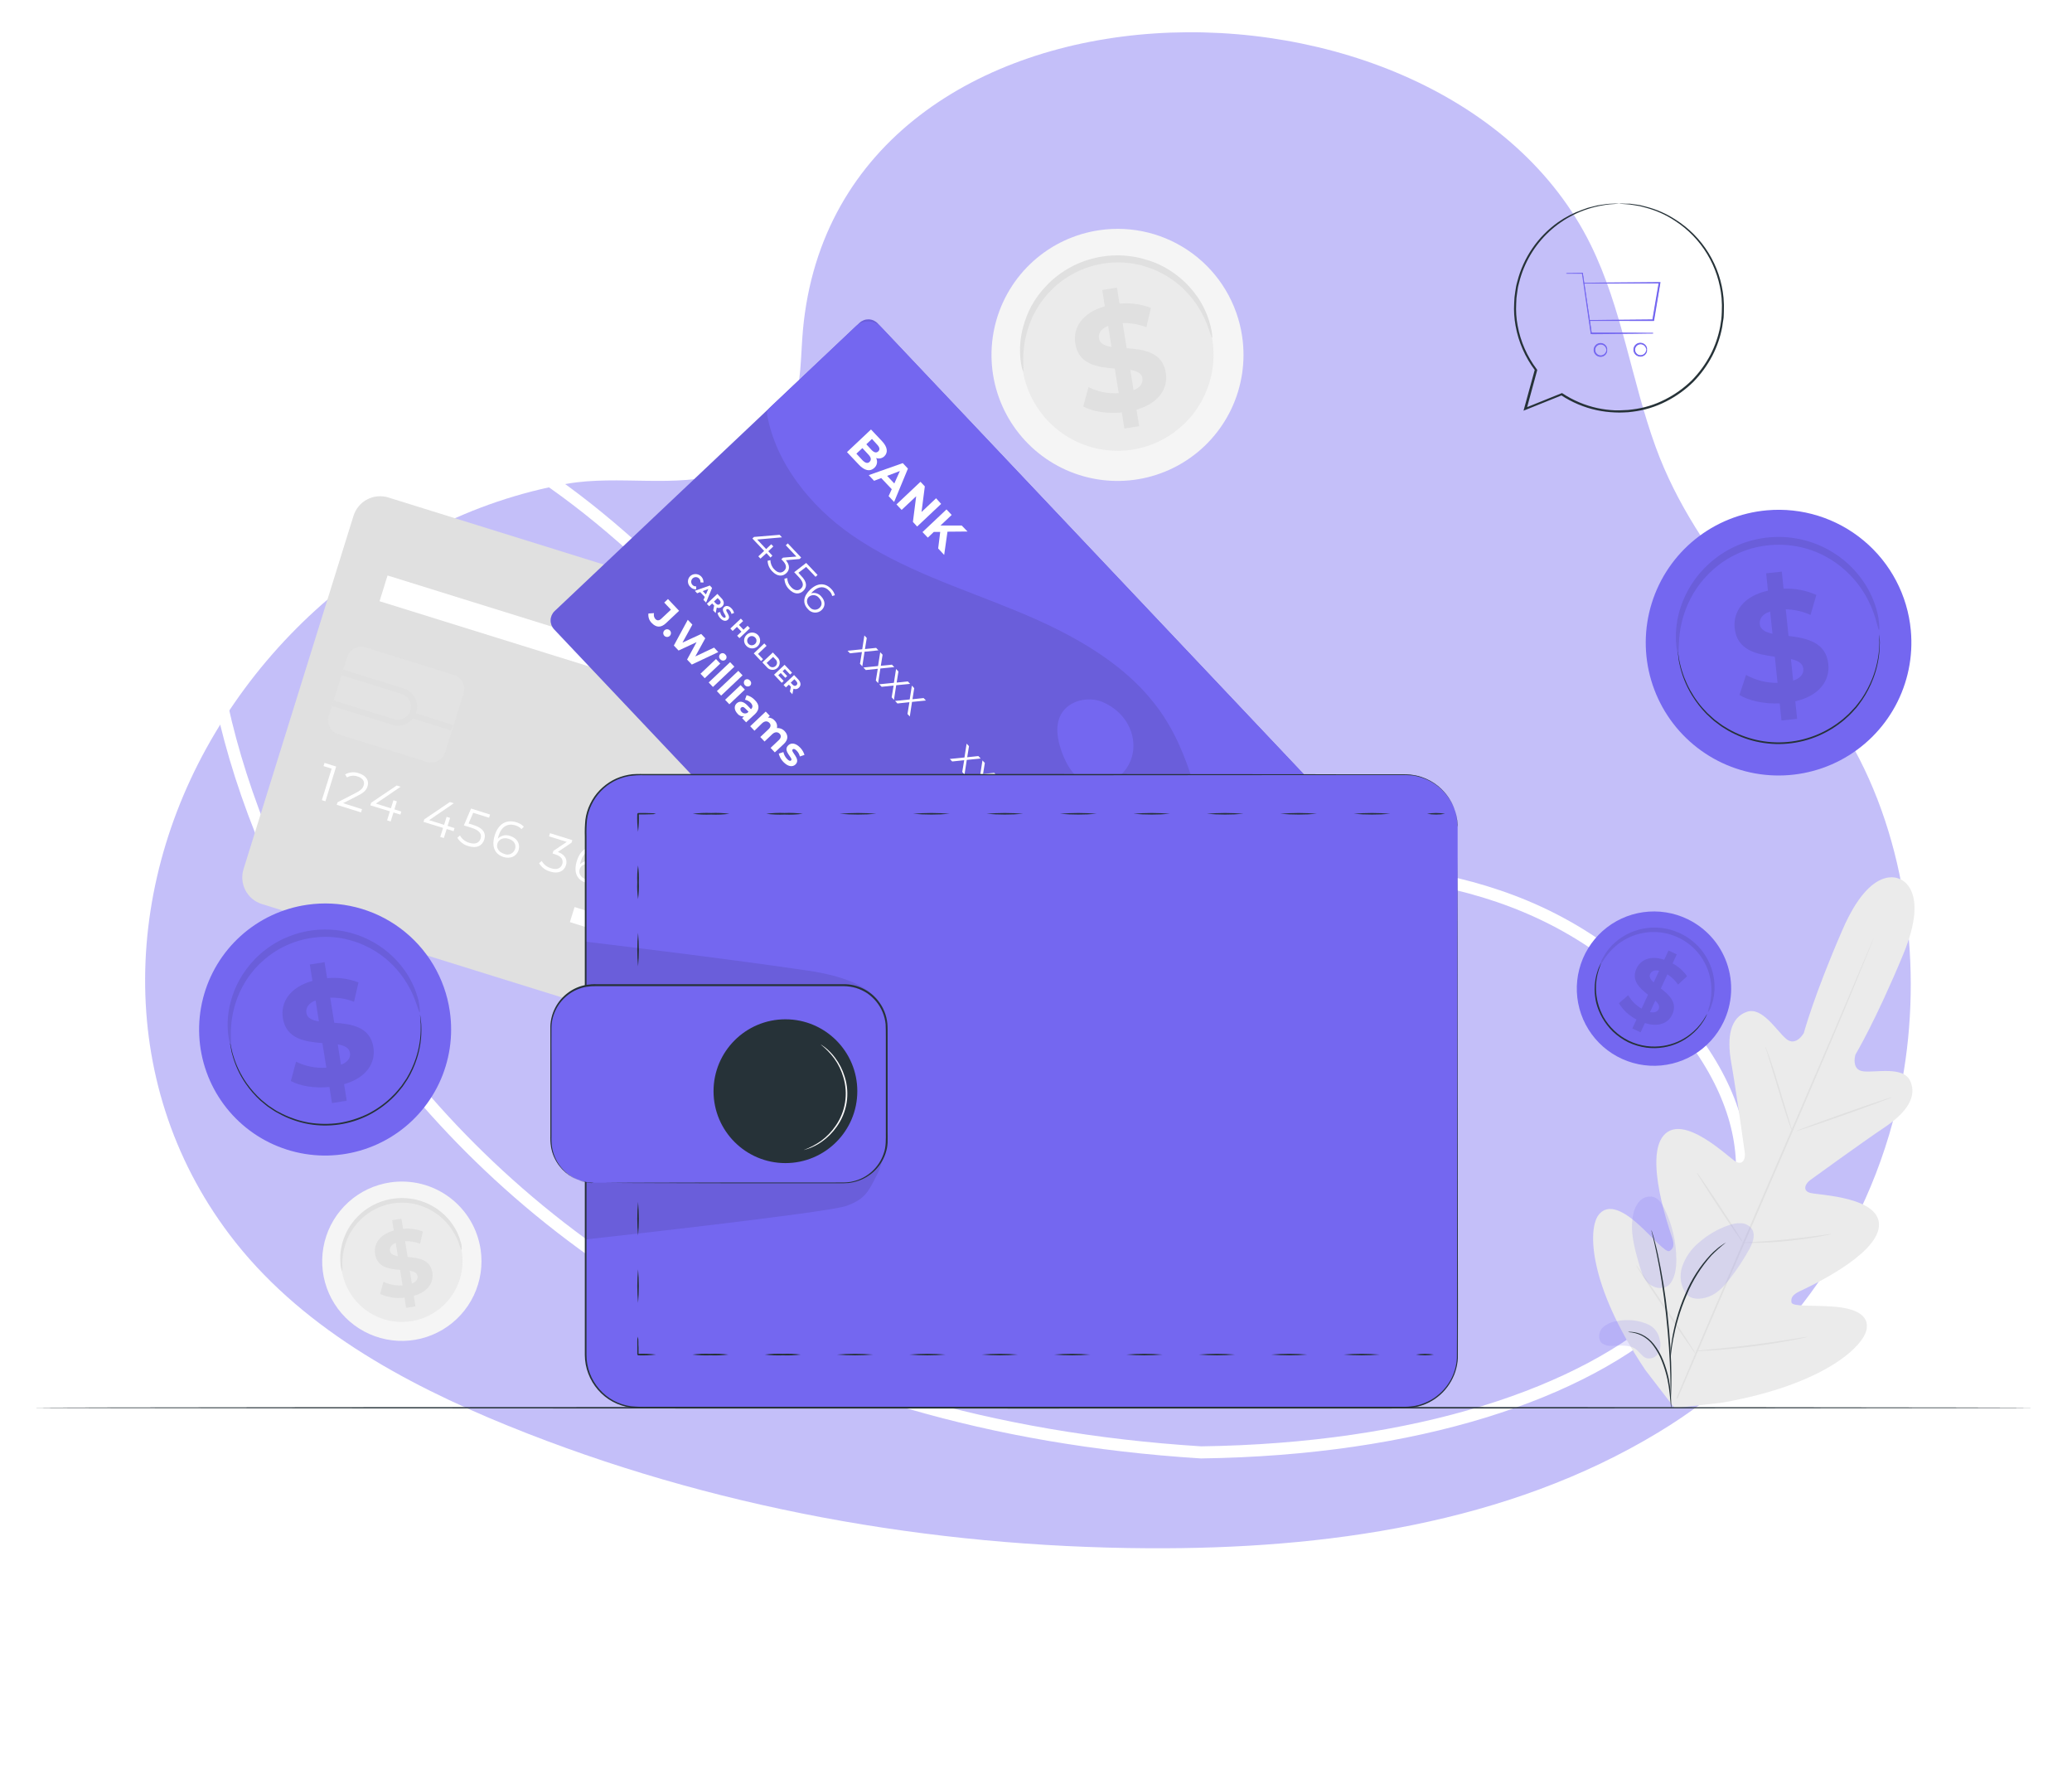 <svg width="257" height="220" viewBox="0 0 257 220" fill="none" xmlns="http://www.w3.org/2000/svg">
<g filter="url(#filter0_d)">
<path opacity="0.47" d="M235.926 130.043C238.477 116.234 236.554 100.167 229.394 87.853C221.96 75.096 210.585 65.805 205.344 51.386C202.354 43.141 201.183 34.237 197.307 26.365C178.986 -10.837 103.845 -9.869 99.59 36.947C99.301 40.158 99.421 43.459 98.364 46.502C97.689 48.4 96.585 50.119 95.138 51.526C93.692 52.933 91.94 53.99 90.019 54.617C83.83 56.602 76.73 54.86 70.293 55.997C64.468 57.044 58.831 58.946 53.566 61.64C43.069 67.054 34.191 75.13 27.827 85.053C15.171 104.694 14.07 130.028 28.455 149.083C36.965 160.375 49.914 167.487 63.038 172.818C88.145 183.003 115.32 187.848 142.429 187.997C164.353 188.121 186.958 184.969 205.677 173.637C213.526 168.914 220.281 162.586 225.495 155.071C230.709 147.557 234.264 139.026 235.926 130.043Z" fill="#8378F3"/>
<path d="M206.828 120.879C232.441 148.61 202.198 175.386 148.969 176.109C43.143 169.452 19.262 79.99 27.26 59.932C35.258 39.874 59.073 39.327 94.358 80.188C129.643 121.048 174.812 86.215 206.828 120.879Z" stroke="white" stroke-width="1.5"/>
<path d="M154.07 37.72C154.523 40.78 154.058 43.906 152.734 46.702C151.41 49.498 149.286 51.838 146.63 53.426C143.975 55.014 140.909 55.778 137.819 55.621C134.729 55.465 131.755 54.395 129.274 52.547C126.793 50.699 124.916 48.157 123.88 45.242C122.845 42.326 122.699 39.169 123.459 36.17C124.219 33.172 125.853 30.466 128.152 28.396C130.451 26.326 133.313 24.985 136.375 24.543C138.402 24.246 140.468 24.352 142.454 24.853C144.44 25.355 146.308 26.243 147.951 27.466C149.595 28.69 150.981 30.225 152.03 31.985C153.08 33.744 153.773 35.693 154.07 37.72Z" fill="#F5F5F5"/>
<path d="M150.393 38.256C150.737 40.587 150.381 42.968 149.371 45.097C148.361 47.226 146.743 49.008 144.72 50.216C142.697 51.425 140.361 52.006 138.007 51.886C135.654 51.766 133.389 50.951 131.499 49.543C129.609 48.136 128.179 46.199 127.391 43.979C126.602 41.758 126.49 39.353 127.069 37.069C127.647 34.785 128.891 32.724 130.641 31.146C132.392 29.569 134.571 28.546 136.903 28.208C140.024 27.756 143.197 28.559 145.726 30.443C148.254 32.327 149.933 35.136 150.393 38.256Z" fill="#EBEBEB"/>
<path d="M150.338 37.887C150.267 37.887 150.14 37.389 149.82 36.514C149.372 35.286 148.737 34.135 147.937 33.102C147.389 32.398 146.765 31.756 146.077 31.189C145.281 30.544 144.405 30.004 143.472 29.581C142.969 29.351 142.451 29.159 141.92 29.005C140.794 28.677 139.625 28.522 138.452 28.543C137.224 28.567 136.007 28.783 134.846 29.183C134.283 29.379 133.736 29.616 133.208 29.894C132.699 30.161 132.212 30.467 131.75 30.809C131.303 31.135 130.883 31.494 130.492 31.885C129.118 33.229 128.096 34.89 127.515 36.723C127.119 37.968 126.918 39.267 126.919 40.574C126.919 41.508 126.979 42.029 126.919 42.04C126.86 42.051 126.689 41.549 126.577 40.596C126.434 39.237 126.545 37.863 126.905 36.544C127.147 35.635 127.494 34.757 127.939 33.928C128.468 32.975 129.124 32.099 129.889 31.323C130.302 30.897 130.747 30.503 131.221 30.147C131.713 29.77 132.235 29.432 132.781 29.139C133.346 28.832 133.934 28.57 134.541 28.357C135.166 28.143 135.807 27.975 136.457 27.855C137.11 27.743 137.771 27.681 138.433 27.669C139.076 27.658 139.718 27.7 140.353 27.795C140.966 27.882 141.571 28.019 142.162 28.204C142.73 28.364 143.283 28.57 143.818 28.819C145.673 29.699 147.269 31.042 148.455 32.718C149.241 33.834 149.814 35.086 150.144 36.41C150.382 37.344 150.39 37.88 150.338 37.887Z" fill="#E0E0E0"/>
<path d="M140.967 46.8L141.295 48.85L139.464 49.141L139.147 47.15C137.32 47.328 135.489 47.042 134.358 46.406L135.009 44.013C136.174 44.585 137.469 44.842 138.764 44.757L138.273 41.706C136.167 41.538 133.789 41.222 133.372 38.609C133.063 36.67 134.202 34.78 137.037 33.991L136.714 31.959L138.541 31.665L138.861 33.66C140.18 33.523 141.513 33.702 142.75 34.181L142.195 36.578C141.256 36.215 140.254 36.043 139.248 36.071L139.746 39.182C141.849 39.331 144.19 39.651 144.603 42.23C144.908 44.128 143.78 45.996 140.967 46.8ZM137.864 39.015L137.447 36.41C136.513 36.782 136.215 37.378 136.312 37.98C136.408 38.583 136.996 38.888 137.864 39.015ZM141.711 42.915C141.611 42.275 141.023 42.014 140.193 41.865L140.599 44.389C141.462 44.042 141.786 43.503 141.693 42.915H141.711Z" fill="#E0E0E0"/>
<path d="M235.619 105.005C235.619 105.005 232.154 103.003 228.57 111.216C224.987 119.429 223.733 124.114 223.733 124.114C223.733 124.114 222.758 125.848 221.548 124.828C220.339 123.809 218.571 120.802 216.662 121.479C214.675 122.179 214.147 124.475 214.731 127.765C215.315 131.054 216.331 138.318 216.42 138.973C216.51 139.628 216.197 140.596 215.259 140.03C214.321 139.464 208.795 134.013 206.362 136.789C203.928 139.565 207.065 148.47 207.392 149.441C207.72 150.413 207.545 150.859 207.087 151.134C206.63 151.41 204.944 149.4 203.31 147.912C201.676 146.423 199.518 144.987 198.249 146.706C196.98 148.425 196.95 155.265 204.084 165.901L207.712 170.619L213.667 169.931C226.285 167.698 231.183 162.927 231.529 160.821C231.875 158.715 229.356 158.157 227.153 158.011C224.95 157.866 222.315 158.045 222.211 157.524C222.106 157.003 222.289 156.579 223.219 156.132C224.149 155.686 232.738 151.771 233.051 148.09C233.363 144.41 225.608 144.217 224.544 143.934C223.48 143.651 223.975 142.747 224.499 142.363C225.024 141.98 230.971 137.667 233.747 135.806C236.523 133.946 237.81 131.97 236.936 130.053C236.095 128.193 232.712 129.022 231.138 128.859C229.564 128.695 230.133 126.79 230.133 126.79C230.133 126.79 232.634 122.629 236.065 114.353C239.496 106.077 235.552 104.964 235.552 104.964" fill="#EBEBEB"/>
<path d="M207.932 169.384C210.477 163.314 214.061 154.964 218.05 145.746C222.039 136.528 225.645 128.193 228.22 122.138L231.268 114.967L232.098 113.017L232.317 112.515C232.37 112.399 232.399 112.343 232.399 112.343C232.383 112.404 232.363 112.464 232.34 112.522L232.135 113.032C231.953 113.49 231.685 114.148 231.342 114.997C230.65 116.701 229.631 119.161 228.365 122.194C225.809 128.263 222.225 136.636 218.243 145.828C214.262 155.02 210.648 163.389 208.073 169.44" fill="#E0E0E0"/>
<path d="M218.947 125.763C219.022 125.887 219.082 126.019 219.126 126.157C219.226 126.414 219.364 126.79 219.532 127.273C219.859 128.207 220.276 129.506 220.711 130.954L221.828 134.656C221.962 135.096 222.073 135.468 222.166 135.773C222.218 135.907 222.253 136.047 222.27 136.19C222.195 136.067 222.135 135.936 222.092 135.799C221.988 135.538 221.85 135.163 221.69 134.683C221.37 133.745 220.972 132.45 220.536 130.995L219.42 127.303L219.078 126.187C219.014 126.052 218.97 125.91 218.947 125.763Z" fill="#E0E0E0"/>
<path d="M222.802 136.264C222.802 136.212 225.429 135.23 228.708 134.068C231.986 132.907 234.662 132.011 234.662 132.066C234.662 132.122 232.035 133.101 228.756 134.262C225.478 135.423 222.821 136.301 222.802 136.264Z" fill="#E0E0E0"/>
<path d="M216.041 150.119C216.184 150.085 216.33 150.068 216.476 150.07L217.671 149.999C218.676 149.94 220.067 149.851 221.597 149.698C223.126 149.545 224.507 149.371 225.504 149.229L226.688 149.069C226.832 149.038 226.979 149.026 227.127 149.032C226.991 149.089 226.848 149.128 226.703 149.147C226.427 149.207 226.025 149.285 225.527 149.374C224.533 149.549 223.152 149.746 221.616 149.903C220.079 150.059 218.687 150.119 217.675 150.141C217.169 150.141 216.763 150.141 216.48 150.141C216.333 150.153 216.186 150.146 216.041 150.119Z" fill="#E0E0E0"/>
<path d="M210.462 141.407C210.462 141.407 210.567 141.511 210.719 141.723C210.872 141.935 211.091 142.24 211.356 142.628C211.88 143.394 212.598 144.466 213.38 145.653C214.161 146.84 214.868 147.923 215.36 148.712C215.609 149.106 215.806 149.43 215.94 149.653C216.018 149.769 216.082 149.894 216.13 150.025C216.03 149.932 215.944 149.826 215.873 149.709C215.721 149.497 215.501 149.188 215.237 148.805C214.712 148.035 213.994 146.967 213.212 145.776C212.431 144.585 211.724 143.506 211.233 142.717C210.983 142.322 210.786 142.002 210.652 141.775C210.575 141.66 210.511 141.537 210.462 141.407Z" fill="#E0E0E0"/>
<path d="M202.938 152.895C203.057 153.02 203.165 153.155 203.259 153.3C203.474 153.609 203.75 153.996 204.077 154.458C204.758 155.44 205.689 156.806 206.704 158.317C207.72 159.827 208.632 161.208 209.283 162.209L210.046 163.404C210.146 163.546 210.232 163.698 210.303 163.858C210.181 163.732 210.073 163.595 209.979 163.448L209.164 162.291C208.483 161.309 207.553 159.947 206.533 158.432C205.514 156.917 204.606 155.54 203.954 154.539C203.649 154.063 203.396 153.661 203.192 153.345C203.09 153.205 203.005 153.054 202.938 152.895Z" fill="#E0E0E0"/>
<path d="M210.198 163.545C210.38 163.501 210.566 163.475 210.753 163.467L212.241 163.325C213.514 163.203 215.274 163.031 217.209 162.786C219.144 162.54 220.893 162.28 222.159 162.079L223.647 161.844C223.829 161.806 224.015 161.786 224.202 161.785C224.026 161.847 223.846 161.893 223.662 161.923C223.312 162.001 222.806 162.105 222.173 162.22C220.916 162.458 219.167 162.745 217.228 162.987C215.289 163.229 213.506 163.385 212.245 163.467C211.605 163.508 211.088 163.538 210.73 163.549C210.553 163.564 210.375 163.563 210.198 163.545Z" fill="#E0E0E0"/>
<path d="M103.404 130.183L32.48 108.109C31.604 107.836 30.873 107.227 30.447 106.415C30.02 105.604 29.933 104.656 30.206 103.781L43.844 59.977C43.978 59.542 44.197 59.137 44.487 58.787C44.778 58.436 45.135 58.147 45.538 57.935C45.941 57.723 46.381 57.592 46.835 57.551C47.288 57.511 47.745 57.559 48.18 57.696L119.108 79.774C119.983 80.047 120.713 80.656 121.139 81.466C121.564 82.277 121.65 83.224 121.378 84.099L107.721 127.913C107.449 128.787 106.842 129.516 106.032 129.942C105.223 130.368 104.278 130.455 103.404 130.183Z" fill="#E0E0E0"/>
<path d="M107.323 88.974C106.993 90.032 106.357 90.968 105.495 91.665C104.633 92.362 103.584 92.787 102.48 92.887C101.376 92.988 100.267 92.758 99.293 92.229C98.32 91.699 97.525 90.892 97.01 89.911C96.495 88.929 96.282 87.817 96.399 86.715C96.516 85.613 96.957 84.57 97.667 83.719C98.376 82.867 99.322 82.245 100.385 81.931C101.448 81.617 102.581 81.626 103.639 81.955C104.342 82.174 104.995 82.528 105.561 83C106.127 83.471 106.594 84.049 106.936 84.701C107.278 85.352 107.489 86.065 107.555 86.799C107.621 87.532 107.542 88.271 107.323 88.974Z" fill="white"/>
<path d="M107.721 95.106C107.377 95.061 107.037 94.987 106.705 94.883C105.291 94.435 104.103 93.459 103.39 92.158C102.677 90.857 102.494 89.331 102.877 87.897C103.261 86.464 104.182 85.234 105.45 84.463C106.718 83.692 108.234 83.439 109.683 83.758C111.132 84.076 112.402 84.941 113.23 86.173C114.058 87.404 114.378 88.907 114.126 90.37C113.873 91.832 113.066 93.14 111.873 94.022C110.68 94.904 109.193 95.293 107.721 95.106ZM109.109 83.98C108.094 83.852 107.064 84.017 106.139 84.455C105.214 84.893 104.434 85.585 103.889 86.451C103.344 87.317 103.058 88.32 103.063 89.344C103.068 90.367 103.366 91.367 103.92 92.227C104.474 93.087 105.261 93.771 106.191 94.199C107.12 94.627 108.152 94.781 109.166 94.643C110.179 94.505 111.133 94.081 111.914 93.42C112.695 92.759 113.271 91.889 113.575 90.912C113.997 89.551 113.863 88.077 113.2 86.815C112.537 85.553 111.4 84.605 110.04 84.18C109.729 84.087 109.412 84.02 109.091 83.98H109.109Z" fill="white"/>
<path d="M41.697 91.061L40.365 95.363L39.922 95.225L41.139 91.318L40.127 91.002L40.25 90.607L41.697 91.061Z" fill="white"/>
<path d="M44.905 96.349L44.783 96.744L41.765 95.802L41.865 95.49L44.198 94.295C44.831 93.964 45.013 93.703 45.106 93.409C45.263 92.911 45.006 92.494 44.362 92.293C44.147 92.212 43.916 92.18 43.687 92.2C43.457 92.219 43.235 92.291 43.037 92.408L42.807 92.036C43.065 91.888 43.352 91.799 43.649 91.774C43.945 91.75 44.243 91.791 44.522 91.895C45.397 92.166 45.813 92.784 45.59 93.502C45.46 93.915 45.218 94.247 44.474 94.619L42.561 95.601L44.905 96.349Z" fill="white"/>
<path d="M49.669 97.019L48.805 96.755L48.455 97.871L48.013 97.73L48.362 96.613L45.936 95.869L46.033 95.549L49.203 93.409L49.695 93.562L46.628 95.653L48.489 96.238L48.798 95.24L49.226 95.374L48.917 96.371L49.776 96.639L49.669 97.019Z" fill="white"/>
<path d="M56.262 99.073L55.403 98.805L55.049 99.922L54.606 99.784L54.96 98.668L52.53 97.923L52.63 97.603L55.797 95.46L56.288 95.612L53.226 97.707L55.086 98.288L55.395 97.294L55.827 97.428L55.514 98.422L56.378 98.69L56.262 99.073Z" fill="white"/>
<path d="M60.066 100.108C59.839 100.852 59.15 101.254 58.097 100.926C57.525 100.769 57.035 100.399 56.727 99.892L57.051 99.609C57.305 100.053 57.724 100.379 58.216 100.517C58.96 100.748 59.448 100.517 59.612 99.989C59.775 99.46 59.545 98.984 58.45 98.642L57.535 98.359L58.428 96.267L60.784 97.012L60.661 97.406L58.692 96.792L58.119 98.121L58.674 98.292C59.969 98.679 60.304 99.349 60.066 100.108Z" fill="white"/>
<path d="M64.323 101.414C64.073 102.221 63.281 102.53 62.462 102.281C61.32 101.909 60.944 100.938 61.368 99.579C61.822 98.117 62.857 97.6 64.029 97.964C64.388 98.06 64.714 98.25 64.974 98.515L64.688 98.816C64.479 98.592 64.21 98.432 63.913 98.355C62.987 98.065 62.202 98.478 61.841 99.646C61.803 99.762 61.772 99.88 61.748 100C61.946 99.8 62.198 99.663 62.473 99.605C62.748 99.547 63.034 99.57 63.296 99.672C64.129 99.94 64.553 100.629 64.323 101.414ZM63.884 101.284C64.059 100.718 63.753 100.227 63.091 100.018C62.429 99.81 61.859 100.082 61.692 100.614C61.543 101.09 61.8 101.66 62.54 101.89C62.667 101.947 62.805 101.976 62.944 101.976C63.084 101.976 63.221 101.946 63.348 101.889C63.475 101.831 63.588 101.748 63.681 101.643C63.773 101.539 63.842 101.417 63.884 101.284Z" fill="white"/>
<path d="M70.199 103.297C69.972 104.015 69.28 104.413 68.242 104.082C67.668 103.925 67.175 103.555 66.865 103.048L67.189 102.765C67.445 103.213 67.87 103.541 68.368 103.676C69.079 103.9 69.578 103.676 69.741 103.155C69.905 102.634 69.645 102.188 68.848 101.939L68.539 101.842L68.64 101.518L70.299 100.402L68.097 99.717L68.219 99.323L70.988 100.186L70.888 100.498L69.194 101.652C70.102 101.98 70.411 102.608 70.199 103.297Z" fill="white"/>
<path d="M74.526 104.592C74.277 105.396 73.484 105.708 72.647 105.455C71.505 105.083 71.129 104.112 71.553 102.754C72.007 101.291 73.042 100.778 74.214 101.142C74.573 101.237 74.9 101.428 75.159 101.693L74.873 101.994C74.664 101.769 74.396 101.607 74.099 101.529C73.168 101.243 72.387 101.652 72.026 102.821C71.988 102.943 71.957 103.067 71.933 103.193C72.13 102.993 72.381 102.855 72.655 102.797C72.93 102.738 73.215 102.76 73.477 102.861C74.333 103.115 74.772 103.803 74.526 104.592ZM74.087 104.465C74.262 103.903 73.957 103.409 73.295 103.204C72.632 102.999 72.063 103.263 71.895 103.799C71.747 104.272 72 104.841 72.744 105.076C72.871 105.132 73.009 105.161 73.149 105.161C73.288 105.16 73.426 105.13 73.553 105.073C73.68 105.015 73.793 104.931 73.885 104.826C73.977 104.722 74.046 104.599 74.087 104.465Z" fill="white"/>
<path d="M79.439 102.806L79.338 103.118L76.298 106.549L75.818 106.397L78.795 103.048L76.585 102.359L76.331 103.163L75.896 103.025L76.268 101.827L79.439 102.806Z" fill="white"/>
<path d="M85.579 104.718L85.482 105.035L82.438 108.462L81.958 108.313L84.935 104.964L82.702 104.276L82.453 105.083L82.014 104.945L82.386 103.747L85.579 104.718Z" fill="white"/>
<path d="M88.846 109.143C88.608 109.906 87.815 110.178 86.788 109.858C85.761 109.538 85.277 108.868 85.515 108.105C85.587 107.859 85.741 107.645 85.952 107.5C86.163 107.354 86.417 107.285 86.673 107.305C86.494 107.178 86.361 106.997 86.293 106.788C86.226 106.579 86.229 106.355 86.3 106.147C86.516 105.448 87.249 105.199 88.161 105.481C89.073 105.764 89.542 106.389 89.326 107.089C89.266 107.304 89.137 107.493 88.958 107.627C88.78 107.762 88.563 107.834 88.34 107.833C88.561 107.961 88.733 108.16 88.825 108.399C88.917 108.637 88.924 108.9 88.846 109.143ZM88.396 108.994C88.559 108.466 88.206 107.993 87.443 107.755C86.68 107.517 86.129 107.71 85.954 108.239C85.779 108.767 86.133 109.247 86.896 109.482C87.659 109.716 88.228 109.53 88.396 108.994ZM87.555 107.405C88.224 107.614 88.716 107.435 88.861 106.97C89.006 106.505 88.682 106.058 88.035 105.853C87.387 105.649 86.881 105.816 86.732 106.296C86.583 106.776 86.881 107.197 87.555 107.405Z" fill="white"/>
<path d="M93.334 109.471C92.88 110.933 91.846 111.447 90.673 111.082C90.314 110.988 89.987 110.797 89.728 110.531L90.015 110.23C90.222 110.456 90.491 110.617 90.789 110.691C91.715 110.981 92.5 110.572 92.861 109.404C92.895 109.303 92.925 109.18 92.954 109.032C92.756 109.231 92.504 109.368 92.229 109.426C91.954 109.484 91.668 109.461 91.406 109.359C90.554 109.095 90.115 108.403 90.361 107.617C90.606 106.832 91.403 106.501 92.221 106.754C93.382 107.108 93.758 108.094 93.334 109.471ZM92.992 108.425C93.141 107.952 92.884 107.379 92.143 107.149C92.016 107.092 91.878 107.064 91.739 107.064C91.6 107.065 91.463 107.095 91.336 107.152C91.209 107.209 91.096 107.292 91.004 107.396C90.911 107.5 90.842 107.623 90.8 107.755C90.621 108.321 90.926 108.816 91.592 109.02C92.258 109.225 92.835 108.946 92.992 108.41V108.425Z" fill="white"/>
<path d="M98.358 108.697L97.019 113.002L96.576 112.864L97.793 108.953L96.777 108.637L96.899 108.243L98.358 108.697Z" fill="white"/>
<path d="M101.566 113.985L101.443 114.379L98.418 113.437L98.514 113.125L100.847 111.93C101.484 111.603 101.666 111.342 101.759 111.045C101.912 110.55 101.659 110.133 101.015 109.928C100.8 109.847 100.569 109.814 100.34 109.833C100.111 109.853 99.889 109.923 99.69 110.04L99.463 109.668C99.721 109.52 100.009 109.431 100.306 109.408C100.602 109.384 100.9 109.426 101.179 109.53C102.049 109.802 102.466 110.416 102.243 111.134C102.113 111.547 101.871 111.878 101.127 112.25L99.218 113.233L101.566 113.985Z" fill="white"/>
<path d="M105.689 114.346C105.466 115.064 104.77 115.462 103.728 115.131C103.156 114.971 102.666 114.602 102.355 114.096L102.679 113.813C102.937 114.259 103.359 114.586 103.855 114.725C104.569 114.948 105.068 114.725 105.232 114.204C105.395 113.683 105.135 113.237 104.338 112.987L104.03 112.891L104.13 112.567L105.79 111.45L103.587 110.766L103.71 110.371L106.478 111.231L106.381 111.547L104.685 112.697C105.593 113.028 105.901 113.657 105.689 114.346Z" fill="white"/>
<path d="M71.266 108.483L70.684 110.352L105.153 121.082L105.735 119.213L71.266 108.483Z" fill="white"/>
<path d="M86.899 117.444L86.317 119.313L103.997 124.816L104.579 122.947L86.899 117.444Z" fill="white"/>
<g opacity="0.5">
<path opacity="0.5" d="M56.294 79.681L45.354 76.276C44.381 75.973 43.346 76.516 43.043 77.489L40.777 84.77C40.474 85.743 41.017 86.778 41.991 87.081L52.931 90.486C53.904 90.789 54.939 90.246 55.242 89.272L57.508 81.992C57.811 81.019 57.268 79.984 56.294 79.681Z" fill="#EBEBEB"/>
</g>
<path d="M41.158 83.54L41.374 82.848L48.816 85.167C49.023 85.237 49.241 85.265 49.459 85.249C49.676 85.234 49.889 85.175 50.083 85.076C50.277 84.977 50.45 84.841 50.591 84.674C50.731 84.507 50.837 84.314 50.902 84.106C50.967 83.898 50.989 83.678 50.968 83.461C50.947 83.244 50.883 83.034 50.779 82.842C50.675 82.65 50.534 82.481 50.363 82.345C50.193 82.209 49.997 82.108 49.787 82.048L42.345 79.73L42.561 79.038L50.003 81.356C50.308 81.441 50.592 81.585 50.84 81.782C51.087 81.978 51.293 82.223 51.444 82.5C51.596 82.778 51.69 83.083 51.721 83.397C51.752 83.712 51.719 84.03 51.625 84.331C51.531 84.633 51.377 84.913 51.173 85.154C50.969 85.395 50.718 85.593 50.436 85.736C50.154 85.878 49.846 85.962 49.531 85.984C49.215 86.005 48.899 85.962 48.6 85.859L41.158 83.54Z" fill="#E0E0E0"/>
<path d="M51.088 84.296L50.87 84.986L55.957 86.592L56.175 85.903L51.088 84.296Z" fill="#E0E0E0"/>
<path d="M85.268 78.945L48.07 67.366L47.077 70.557L84.275 82.136L85.268 78.945Z" fill="white"/>
<path d="M59.615 150.959C59.901 152.893 59.607 154.869 58.77 156.636C57.933 158.402 56.59 159.881 54.912 160.884C53.234 161.887 51.296 162.371 49.344 162.272C47.391 162.174 45.512 161.498 43.943 160.331C42.375 159.164 41.188 157.558 40.533 155.716C39.878 153.874 39.784 151.879 40.263 149.983C40.742 148.088 41.772 146.377 43.224 145.068C44.676 143.758 46.483 142.909 48.418 142.627C49.7 142.439 51.007 142.506 52.264 142.822C53.521 143.139 54.703 143.701 55.742 144.474C56.782 145.248 57.659 146.219 58.324 147.332C58.988 148.444 59.427 149.677 59.615 150.959Z" fill="#F5F5F5"/>
<path d="M57.29 151.298C57.508 152.773 57.284 154.279 56.645 155.626C56.007 156.972 54.983 158.1 53.704 158.865C52.425 159.629 50.947 159.997 49.458 159.922C47.97 159.847 46.537 159.331 45.341 158.441C44.146 157.551 43.241 156.327 42.742 154.922C42.243 153.518 42.172 151.997 42.537 150.552C42.903 149.107 43.689 147.803 44.797 146.805C45.904 145.807 47.282 145.16 48.757 144.946C50.731 144.658 52.738 145.166 54.338 146.357C55.938 147.548 56.999 149.325 57.29 151.298Z" fill="#EBEBEB"/>
<path d="M57.252 151.064C57.113 150.787 57.003 150.496 56.925 150.197C56.641 149.42 56.239 148.692 55.734 148.038C54.772 146.788 53.437 145.876 51.923 145.433C51.575 145.329 51.219 145.253 50.859 145.206C50.489 145.156 50.116 145.134 49.742 145.139C49.355 145.151 48.968 145.188 48.585 145.251C48.207 145.323 47.834 145.422 47.469 145.545C47.113 145.668 46.767 145.819 46.434 145.995C45.804 146.33 45.225 146.754 44.715 147.253C44.252 147.706 43.851 148.218 43.52 148.775C43.233 149.263 42.999 149.781 42.825 150.319C42.576 151.107 42.451 151.928 42.452 152.753C42.488 153.062 42.488 153.374 42.452 153.684C42.319 153.396 42.245 153.085 42.236 152.768C42.149 151.908 42.22 151.039 42.445 150.204C42.604 149.625 42.829 149.065 43.115 148.537C43.45 147.931 43.866 147.372 44.35 146.877C44.611 146.607 44.892 146.358 45.191 146.133C45.503 145.896 45.833 145.683 46.177 145.497C46.536 145.304 46.91 145.14 47.294 145.005C47.69 144.87 48.095 144.763 48.507 144.685C48.92 144.615 49.338 144.575 49.757 144.566C50.163 144.561 50.569 144.589 50.97 144.648C51.359 144.702 51.742 144.788 52.117 144.905C52.475 145.015 52.825 145.152 53.162 145.314C54.335 145.871 55.345 146.721 56.095 147.782C56.595 148.486 56.961 149.277 57.174 150.115C57.269 150.422 57.295 150.745 57.252 151.064Z" fill="#E0E0E0"/>
<path d="M51.324 156.702L51.533 157.997L50.375 158.183L50.174 156.921C49.143 157.055 48.094 156.895 47.149 156.46L47.558 154.945C48.297 155.302 49.114 155.461 49.932 155.406L49.624 153.475C48.288 153.371 46.788 153.174 46.524 151.518C46.327 150.293 47.048 149.099 48.842 148.596L48.637 147.313L49.791 147.127L49.996 148.388C50.83 148.302 51.673 148.416 52.456 148.719L52.106 150.234C51.513 150.005 50.88 149.896 50.245 149.914L50.561 151.882C51.894 151.975 53.371 152.18 53.631 153.81C53.818 155.012 53.107 156.192 51.324 156.702ZM49.352 151.778L49.088 150.133C48.496 150.372 48.306 150.747 48.37 151.127C48.433 151.507 48.816 151.696 49.352 151.778ZM51.786 154.245C51.722 153.84 51.35 153.676 50.826 153.579L51.082 155.176C51.641 154.956 51.845 154.614 51.786 154.245Z" fill="#E0E0E0"/>
<path d="M207.24 155.075C206.519 156.102 205.116 155.764 204.468 155.135C203.821 154.506 203.542 153.594 203.292 152.723C202.719 150.74 202.146 148.656 202.57 146.632C202.673 146.019 202.942 145.446 203.348 144.976C203.554 144.745 203.817 144.571 204.111 144.474C204.405 144.376 204.719 144.356 205.023 144.417C205.73 144.603 206.169 145.299 206.485 145.958C207.421 147.902 207.912 150.03 207.921 152.187C207.921 153.192 207.806 154.245 207.24 155.075Z" fill="#8378F3" fill-opacity="0.2"/>
<path d="M204.539 160.293C203.329 159.724 201.968 159.558 200.657 159.82C199.942 159.883 199.268 160.184 198.745 160.676C198.265 161.204 198.175 162.135 198.722 162.589C199.078 162.828 199.505 162.936 199.932 162.894C200.955 162.894 202.094 162.7 202.909 163.318C203.378 163.671 203.687 164.256 204.248 164.434C204.528 164.498 204.82 164.469 205.082 164.352C205.344 164.236 205.56 164.037 205.7 163.787C205.969 163.273 206.027 162.676 205.863 162.12C205.799 161.733 205.646 161.368 205.416 161.05C205.186 160.733 204.886 160.474 204.539 160.293Z" fill="#8378F3" fill-opacity="0.2"/>
<path d="M209.22 156.553C208.85 156.068 208.604 155.501 208.503 154.9C208.402 154.298 208.448 153.682 208.639 153.103C209.032 151.941 209.739 150.911 210.682 150.126C211.75 149.176 212.992 148.442 214.34 147.968C214.862 147.757 215.423 147.662 215.985 147.688C216.266 147.705 216.538 147.789 216.779 147.934C217.019 148.079 217.221 148.281 217.366 148.522C217.738 149.266 217.384 150.148 216.994 150.874C216.291 152.157 215.487 153.381 214.59 154.536C213.871 155.462 213.045 156.396 211.947 156.798C210.85 157.2 209.715 157.17 209.127 156.426" fill="#8378F3" fill-opacity="0.2"/>
<path d="M207.289 170.615C207.254 170.461 207.233 170.304 207.226 170.147C207.192 169.808 207.151 169.38 207.099 168.87C207.035 168.245 206.939 167.624 206.812 167.009C206.644 166.256 206.416 165.517 206.131 164.799C205.856 164.082 205.481 163.408 205.015 162.797C204.38 161.949 203.436 161.387 202.388 161.234C202.23 161.23 202.072 161.207 201.919 161.167C202.077 161.152 202.237 161.152 202.395 161.167C202.829 161.201 203.254 161.312 203.649 161.494C204.231 161.775 204.74 162.185 205.138 162.693C205.625 163.312 206.019 163.999 206.306 164.732C206.598 165.461 206.824 166.215 206.984 166.983C207.104 167.611 207.187 168.244 207.233 168.881C207.274 169.421 207.289 169.86 207.296 170.165C207.311 170.315 207.309 170.466 207.289 170.615Z" fill="#263238"/>
<path d="M207.203 169.633C207.195 169.561 207.195 169.489 207.203 169.417C207.203 169.253 207.203 169.045 207.203 168.796C207.203 168.256 207.203 167.475 207.174 166.511C207.125 164.583 206.962 161.926 206.642 159.001C206.321 156.076 205.897 153.445 205.499 151.559C205.406 151.086 205.313 150.662 205.227 150.286C205.142 149.91 205.071 149.59 205.004 149.33C204.937 149.069 204.896 148.887 204.859 148.727C204.838 148.657 204.825 148.584 204.822 148.511C204.853 148.576 204.878 148.645 204.896 148.716L205.079 149.311C205.157 149.571 205.239 149.891 205.332 150.264C205.425 150.636 205.533 151.056 205.633 151.529C206.164 153.987 206.564 156.471 206.831 158.971C207.155 161.904 207.296 164.553 207.311 166.5C207.311 167.467 207.311 168.249 207.278 168.788C207.278 169.041 207.248 169.246 207.241 169.41C207.235 169.485 207.222 169.56 207.203 169.633Z" fill="#263238"/>
<path d="M207.188 164.486C207.172 164.271 207.172 164.054 207.188 163.839C207.214 163.422 207.27 162.819 207.389 162.082C207.53 161.218 207.72 160.362 207.958 159.518C208.243 158.485 208.602 157.472 209.03 156.489C209.773 154.678 210.84 153.017 212.178 151.588C212.412 151.343 212.66 151.113 212.922 150.9C213.038 150.807 213.138 150.71 213.239 150.636L213.529 150.435C213.701 150.304 213.883 150.188 214.072 150.085C213.445 150.583 212.847 151.117 212.282 151.685C210.991 153.126 209.954 154.775 209.216 156.564C208.791 157.54 208.43 158.543 208.137 159.567C207.858 160.508 207.672 161.375 207.53 162.105C207.389 162.834 207.318 163.433 207.27 163.846C207.26 164.062 207.233 164.276 207.188 164.486Z" fill="#263238"/>
<path d="M126.328 134.969L68.729 74.044C68.438 73.735 68.282 73.323 68.294 72.899C68.305 72.475 68.485 72.073 68.792 71.781L106.605 36.041C106.757 35.897 106.937 35.784 107.133 35.709C107.33 35.634 107.539 35.599 107.749 35.604C107.959 35.61 108.166 35.657 108.358 35.743C108.55 35.829 108.723 35.952 108.867 36.105L166.462 97.034C166.753 97.343 166.909 97.754 166.898 98.178C166.886 98.602 166.706 99.004 166.399 99.296L128.594 135.021C128.442 135.167 128.263 135.282 128.067 135.358C127.87 135.435 127.661 135.472 127.45 135.467C127.239 135.462 127.032 135.416 126.839 135.33C126.646 135.245 126.473 135.122 126.328 134.969Z" fill="#7467F0"/>
<g opacity="0.3">
<path opacity="0.3" d="M126.328 134.969L68.729 74.044C68.438 73.735 68.282 73.323 68.294 72.899C68.305 72.475 68.485 72.073 68.792 71.781L106.605 36.041C106.757 35.897 106.937 35.784 107.133 35.709C107.33 35.634 107.539 35.599 107.749 35.604C107.959 35.61 108.166 35.657 108.358 35.743C108.55 35.829 108.723 35.952 108.867 36.105L166.462 97.034C166.753 97.343 166.909 97.754 166.898 98.178C166.886 98.602 166.706 99.004 166.399 99.296L128.594 135.021C128.442 135.167 128.263 135.282 128.067 135.358C127.87 135.435 127.661 135.472 127.45 135.467C127.239 135.462 127.032 135.416 126.839 135.33C126.646 135.245 126.473 135.122 126.328 134.969Z" fill="black"/>
</g>
<path d="M166.038 96.587L109.281 36.551C109.081 36.34 108.842 36.169 108.577 36.05C108.311 35.931 108.025 35.865 107.734 35.857C107.444 35.849 107.154 35.898 106.882 36.002C106.611 36.106 106.362 36.262 106.151 36.462L95.411 46.617C95.305 46.717 95.225 46.841 95.178 46.978C95.131 47.116 95.12 47.263 95.143 47.406C96.219 53.413 100.513 58.782 105.634 62.34C111.818 66.638 119.149 68.904 126.101 71.774C133.052 74.643 140.06 78.424 144.239 84.694C148.179 90.615 149.11 97.957 151.116 104.789C151.661 106.645 152.343 108.459 153.155 110.215C153.214 110.342 153.303 110.454 153.413 110.541C153.524 110.627 153.654 110.687 153.792 110.713C153.93 110.74 154.072 110.734 154.207 110.695C154.342 110.656 154.466 110.586 154.569 110.49L165.952 99.728C166.166 99.528 166.337 99.288 166.457 99.022C166.577 98.755 166.642 98.468 166.65 98.176C166.658 97.883 166.608 97.593 166.503 97.32C166.398 97.047 166.24 96.798 166.038 96.587Z" fill="#7467F0"/>
<path d="M108.444 54.023C107.93 54.51 107.245 54.395 106.508 53.602L105.057 52.066L108.034 49.26L109.404 50.711C110.107 51.455 110.148 52.129 109.698 52.572C109.565 52.703 109.399 52.793 109.217 52.833C109.035 52.872 108.845 52.859 108.671 52.795C108.775 52.995 108.81 53.225 108.769 53.448C108.728 53.671 108.613 53.873 108.444 54.023ZM108.153 50.432L107.454 51.094L108.094 51.79C108.41 52.125 108.7 52.196 108.935 51.976C109.169 51.757 109.11 51.466 108.793 51.132L108.153 50.432ZM107.859 53.264C108.109 53.029 108.049 52.724 107.71 52.367L106.966 51.567L106.222 52.259L106.966 53.063C107.316 53.42 107.606 53.506 107.859 53.279V53.264Z" fill="white"/>
<path d="M110.609 56.665L109.303 55.285L108.417 55.623L107.755 54.92L111.975 53.431L112.615 54.112L110.903 58.247L110.218 57.525L110.609 56.665ZM110.925 55.954L111.618 54.41L110.036 55.013L110.925 55.954Z" fill="white"/>
<path d="M116.734 58.489L113.757 61.294L113.233 60.721L113.638 57.54L111.833 59.233L111.193 58.552L114.17 55.746L114.71 56.315L114.301 59.493L116.106 57.789L116.734 58.489Z" fill="white"/>
<path d="M116.619 61.961H115.827L115.082 62.671L114.42 61.983L117.397 59.173L118.041 59.858L116.653 61.168H119.284L120.006 61.912L117.52 61.934L117.11 64.815L116.366 64.015L116.619 61.961Z" fill="white"/>
<path d="M95.568 65.142L95.07 64.595L94.325 65.272L94.061 64.993L94.779 64.316L93.324 62.779L93.525 62.586L96.7 62.322L96.993 62.634L93.916 62.906L95.032 64.089L95.661 63.49L95.918 63.765L95.289 64.361L95.803 64.904L95.568 65.142Z" fill="white"/>
<path d="M97.528 67.081C97.071 67.509 96.412 67.513 95.787 66.854C95.435 66.505 95.229 66.036 95.21 65.54L95.56 65.466C95.564 65.896 95.738 66.306 96.043 66.608C96.472 67.062 96.914 67.111 97.253 66.791C97.592 66.471 97.577 66.046 97.1 65.544L96.914 65.351L97.123 65.153L98.782 65.016L97.465 63.62L97.714 63.386L99.37 65.138L99.173 65.325L97.472 65.47C97.993 66.084 97.964 66.675 97.528 67.081Z" fill="white"/>
<path d="M99.631 69.28C99.166 69.719 98.515 69.738 97.871 69.072C97.519 68.725 97.314 68.256 97.298 67.762L97.648 67.688C97.655 68.108 97.826 68.508 98.124 68.804C98.559 69.269 99.017 69.303 99.348 68.986C99.68 68.67 99.72 68.242 99.058 67.539L98.507 66.958L99.996 65.808L101.406 67.297L101.157 67.531L99.992 66.303L99.032 67.029L99.363 67.401C100.141 68.19 100.111 68.808 99.631 69.28Z" fill="white"/>
<path d="M101.912 71.654C101.794 71.765 101.654 71.85 101.501 71.903C101.348 71.956 101.186 71.977 101.024 71.964C100.863 71.951 100.706 71.905 100.563 71.828C100.421 71.751 100.296 71.645 100.197 71.517C99.512 70.791 99.642 69.924 100.502 69.109C101.429 68.235 102.389 68.283 103.088 69.023C103.313 69.239 103.473 69.512 103.553 69.812L103.219 69.913C103.163 69.663 103.033 69.436 102.846 69.262C102.292 68.674 101.559 68.651 100.818 69.351C100.755 69.411 100.681 69.489 100.606 69.574C100.83 69.509 101.069 69.512 101.292 69.581C101.515 69.651 101.713 69.784 101.86 69.965C102.374 70.505 102.411 71.186 101.912 71.654ZM101.644 71.387C102.017 71.048 101.983 70.568 101.585 70.147C101.514 70.052 101.424 69.973 101.321 69.915C101.218 69.856 101.104 69.819 100.986 69.806C100.868 69.793 100.749 69.805 100.635 69.84C100.522 69.875 100.417 69.933 100.327 70.01C100.026 70.293 99.977 70.81 100.424 71.279C100.493 71.372 100.581 71.449 100.682 71.506C100.783 71.562 100.894 71.597 101.01 71.607C101.125 71.617 101.241 71.603 101.351 71.565C101.46 71.527 101.56 71.466 101.644 71.387Z" fill="white"/>
<path d="M106.668 78.316L106.91 76.857L105.421 77.013L105.127 76.701L106.947 76.515L107.211 74.803L107.509 75.115L107.286 76.489L108.67 76.343L108.957 76.648L107.234 76.82L106.955 78.632L106.668 78.316Z" fill="white"/>
<path d="M108.633 80.396L108.875 78.933L107.387 79.09L107.089 78.777L108.909 78.595L109.177 76.883L109.471 77.192L109.251 78.565L110.632 78.424L110.922 78.729L109.195 78.9L108.916 80.712L108.633 80.396Z" fill="white"/>
<path d="M110.598 82.472L110.84 81.014L109.352 81.17L109.058 80.857L110.874 80.675L111.142 78.959L111.436 79.272L111.216 80.645L112.6 80.504L112.887 80.805L111.16 80.976L110.881 82.789L110.598 82.472Z" fill="white"/>
<path d="M112.559 84.538L112.801 83.079L111.313 83.235L111.019 82.923L112.835 82.737L113.102 81.025L113.396 81.337L113.177 82.71L114.561 82.565L114.848 82.871L113.121 83.042L112.846 84.854L112.559 84.538Z" fill="white"/>
<path d="M119.351 91.731L119.593 90.272L118.104 90.429L117.81 90.116L119.626 89.934L119.894 88.218L120.188 88.531L119.968 89.904L121.353 89.759L121.639 90.064L119.913 90.235L119.634 92.047L119.351 91.731Z" fill="white"/>
<path d="M121.316 93.811L121.557 92.349L120.069 92.505L119.775 92.196L121.591 92.01L121.859 90.298L122.153 90.611L121.933 91.984L123.318 91.839L123.604 92.144L121.877 92.315L121.598 94.127L121.316 93.811Z" fill="white"/>
<path d="M123.281 95.891L123.526 94.429L122.038 94.585L121.744 94.273L123.56 94.09L123.828 92.379L124.122 92.687L123.902 94.061L125.286 93.919L125.573 94.221L123.846 94.392L123.571 96.204L123.281 95.891Z" fill="white"/>
<path d="M125.249 97.968L125.491 96.509L124.002 96.665L123.708 96.353L125.524 96.171L125.792 94.455L126.09 94.768L125.867 96.141L127.251 95.996L127.538 96.301L125.811 96.472L125.536 98.284L125.249 97.968Z" fill="white"/>
<path d="M134.068 101.838L131.344 104.417L131.076 104.134L133.555 101.793L132.948 101.153L133.197 100.915L134.068 101.838Z" fill="white"/>
<path d="M134.444 106.121C133.99 106.553 133.328 106.553 132.703 105.894C132.351 105.545 132.145 105.076 132.126 104.581L132.476 104.506C132.483 104.937 132.656 105.347 132.96 105.652C133.388 106.103 133.834 106.155 134.173 105.835C134.511 105.515 134.496 105.091 134.016 104.584L133.834 104.391L134.039 104.197L135.698 104.056L134.381 102.664L134.63 102.426L136.286 104.179L136.089 104.369L134.392 104.514C134.913 105.135 134.887 105.716 134.444 106.121Z" fill="white"/>
<path d="M136.941 108.901L136.424 108.354L135.709 109.031L135.441 108.752L136.16 108.075L134.705 106.538L134.909 106.345L138.08 106.084L138.374 106.393L135.296 106.665L136.413 107.848L137.042 107.253L137.302 107.524L136.669 108.12L137.187 108.667L136.941 108.901Z" fill="white"/>
<path d="M138.459 111.447L138.21 111.681L136.401 109.768L136.602 109.582L138.783 109.664C139.378 109.686 139.617 109.571 139.803 109.396C140.119 109.095 140.104 108.689 139.71 108.28C139.586 108.133 139.432 108.016 139.257 107.937C139.083 107.859 138.893 107.821 138.701 107.826V107.454C138.949 107.451 139.194 107.503 139.419 107.606C139.644 107.709 139.844 107.86 140.004 108.049C140.525 108.603 140.577 109.217 140.119 109.649C139.858 109.895 139.55 110.021 138.846 110.021L137.056 109.958L138.459 111.447Z" fill="white"/>
<path d="M85.636 67.42C85.784 67.296 85.965 67.219 86.157 67.198C86.348 67.176 86.542 67.211 86.714 67.299C86.886 67.386 87.028 67.522 87.124 67.69C87.219 67.858 87.263 68.05 87.251 68.242L86.879 68.22C86.889 68.134 86.881 68.047 86.854 67.966C86.827 67.884 86.782 67.809 86.722 67.747C86.67 67.692 86.608 67.648 86.54 67.618C86.471 67.587 86.397 67.57 86.321 67.568C86.169 67.564 86.022 67.62 85.911 67.725C85.8 67.829 85.736 67.974 85.732 68.126C85.728 68.278 85.784 68.425 85.889 68.536C85.947 68.599 86.02 68.648 86.1 68.679C86.181 68.71 86.268 68.722 86.354 68.715V69.087C86.214 69.093 86.074 69.067 85.945 69.012C85.816 68.957 85.701 68.873 85.61 68.767C85.519 68.679 85.447 68.573 85.398 68.456C85.35 68.34 85.326 68.214 85.329 68.088C85.331 67.961 85.36 67.837 85.412 67.722C85.465 67.607 85.541 67.504 85.636 67.42Z" fill="white"/>
<path d="M87.418 70.025L86.845 69.422L86.473 69.571L86.183 69.262L88.043 68.611L88.322 68.908L87.578 70.721L87.254 70.397L87.418 70.025ZM87.556 69.716L87.857 69.038L87.165 69.303L87.556 69.716Z" fill="white"/>
<path d="M88.46 71.692L88.582 71.096L88.333 70.836L87.961 71.178L87.674 70.877L88.977 69.649L89.509 70.211C89.836 70.557 89.862 70.955 89.569 71.219C89.485 71.306 89.376 71.365 89.257 71.387C89.138 71.409 89.015 71.393 88.906 71.342L88.765 72.027L88.46 71.692ZM89.248 70.412L89.014 70.166L88.56 70.594L88.794 70.84C88.966 71.022 89.141 71.033 89.282 70.903C89.423 70.772 89.42 70.594 89.248 70.397V70.412Z" fill="white"/>
<path d="M88.999 72.004L89.323 71.893C89.354 72.102 89.449 72.297 89.594 72.451C89.762 72.629 89.888 72.644 89.967 72.57C90.209 72.339 89.326 71.744 89.81 71.286C90.034 71.078 90.383 71.081 90.733 71.45C90.887 71.605 90.995 71.799 91.046 72.012L90.729 72.135C90.691 71.964 90.609 71.806 90.491 71.677C90.32 71.498 90.19 71.495 90.119 71.569C89.881 71.796 90.759 72.399 90.283 72.849C90.063 73.054 89.71 73.05 89.356 72.678C89.172 72.494 89.048 72.26 88.999 72.004Z" fill="white"/>
<path d="M93.018 73.906L91.716 75.138L91.433 74.836L91.965 74.33L91.407 73.738L90.875 74.245L90.588 73.943L91.891 72.715L92.174 73.013L91.66 73.5L92.218 74.092L92.732 73.604L93.018 73.906Z" fill="white"/>
<path d="M92.583 74.751C92.718 74.607 92.893 74.508 93.085 74.465C93.277 74.422 93.478 74.439 93.66 74.511C93.844 74.584 94 74.71 94.111 74.872C94.222 75.035 94.281 75.227 94.281 75.424C94.281 75.621 94.222 75.813 94.111 75.976C94 76.139 93.844 76.265 93.66 76.337C93.478 76.41 93.277 76.426 93.085 76.383C92.893 76.341 92.718 76.241 92.583 76.098C92.492 76.011 92.419 75.906 92.37 75.791C92.32 75.675 92.294 75.55 92.294 75.424C92.294 75.298 92.32 75.174 92.37 75.058C92.419 74.942 92.492 74.838 92.583 74.751ZM93.64 75.867C93.697 75.819 93.744 75.759 93.778 75.691C93.811 75.623 93.829 75.55 93.832 75.474C93.836 75.399 93.823 75.324 93.796 75.254C93.768 75.184 93.727 75.12 93.673 75.067C93.597 74.982 93.498 74.922 93.387 74.894C93.277 74.866 93.16 74.872 93.053 74.91C92.946 74.949 92.853 75.019 92.785 75.111C92.718 75.202 92.679 75.312 92.674 75.426C92.67 75.54 92.699 75.652 92.758 75.749C92.818 75.847 92.905 75.924 93.009 75.971C93.112 76.019 93.228 76.034 93.34 76.015C93.453 75.997 93.557 75.945 93.64 75.867Z" fill="white"/>
<path d="M94.798 75.789L95.08 76.09L94.023 77.095L94.641 77.746L94.396 77.977L93.495 77.024L94.798 75.789Z" fill="white"/>
<path d="M95.858 76.913L96.416 77.504C96.508 77.587 96.583 77.688 96.634 77.801C96.686 77.914 96.713 78.036 96.715 78.16C96.717 78.284 96.693 78.408 96.644 78.522C96.596 78.636 96.525 78.739 96.434 78.825C96.344 78.91 96.237 78.975 96.12 79.017C96.004 79.059 95.879 79.076 95.756 79.067C95.632 79.059 95.511 79.025 95.401 78.967C95.291 78.909 95.195 78.829 95.117 78.732L94.559 78.141L95.858 76.913ZM95.348 78.483C95.392 78.552 95.45 78.611 95.519 78.655C95.588 78.699 95.666 78.728 95.747 78.738C95.828 78.749 95.91 78.742 95.988 78.717C96.066 78.692 96.138 78.651 96.198 78.595C96.258 78.54 96.305 78.472 96.337 78.396C96.367 78.32 96.381 78.239 96.377 78.157C96.373 78.075 96.351 77.996 96.313 77.923C96.275 77.851 96.221 77.788 96.156 77.739L95.895 77.463L95.091 78.212L95.348 78.483Z" fill="white"/>
<path d="M97.205 80.444L96.963 80.675L96.011 79.666L97.313 78.439L98.24 79.421L98.002 79.648L97.354 78.967L97.071 79.231L97.641 79.838L97.406 80.057L96.837 79.454L96.535 79.737L97.205 80.444Z" fill="white"/>
<path d="M97.975 81.754L98.098 81.162L97.849 80.902L97.477 81.244L97.19 80.943L98.492 79.711L99.025 80.277C99.352 80.623 99.378 81.021 99.084 81.285C99.001 81.373 98.891 81.431 98.773 81.454C98.654 81.475 98.531 81.46 98.422 81.408L98.28 82.093L97.975 81.754ZM98.764 80.474L98.53 80.228L98.079 80.66L98.31 80.906C98.485 81.088 98.656 81.099 98.797 80.965C98.939 80.831 98.935 80.66 98.764 80.474Z" fill="white"/>
<path d="M80.429 72.079L81.121 72.034C81.088 72.159 81.085 72.291 81.114 72.417C81.142 72.543 81.201 72.661 81.285 72.76C81.505 72.99 81.761 72.983 82.029 72.722L83.22 71.606L82.387 70.724L82.852 70.285L84.232 71.744L82.606 73.277C81.985 73.865 81.389 73.839 80.831 73.251C80.678 73.1 80.562 72.916 80.492 72.712C80.422 72.509 80.401 72.292 80.429 72.079Z" fill="white"/>
<path d="M82.416 74.166C82.508 74.08 82.63 74.033 82.757 74.036C82.883 74.04 83.003 74.093 83.09 74.185C83.177 74.277 83.223 74.399 83.22 74.526C83.216 74.652 83.163 74.772 83.071 74.859C83.026 74.902 82.972 74.935 82.914 74.957C82.855 74.98 82.793 74.99 82.73 74.989C82.668 74.987 82.606 74.973 82.549 74.948C82.492 74.922 82.441 74.885 82.397 74.84C82.355 74.794 82.321 74.741 82.299 74.683C82.276 74.624 82.266 74.562 82.267 74.499C82.269 74.437 82.283 74.375 82.309 74.318C82.334 74.261 82.371 74.209 82.416 74.166Z" fill="white"/>
<path d="M89.092 76.864L85.81 78.412L85.222 77.791L86.398 75.636L84.165 76.671L83.581 76.053L85.308 72.86L85.877 73.459L84.649 75.692L86.971 74.617L87.477 75.153L86.242 77.404L88.571 76.31L89.092 76.864Z" fill="white"/>
<path d="M89.327 77.114C89.371 77.073 89.423 77.041 89.48 77.022C89.537 77.002 89.597 76.994 89.657 76.999C89.717 77.004 89.775 77.021 89.828 77.05C89.881 77.079 89.927 77.118 89.964 77.166C90.009 77.204 90.046 77.251 90.072 77.304C90.099 77.357 90.114 77.415 90.117 77.474C90.119 77.533 90.11 77.592 90.089 77.647C90.067 77.702 90.035 77.753 89.993 77.795C89.95 77.838 89.897 77.871 89.839 77.892C89.782 77.914 89.72 77.923 89.659 77.919C89.597 77.915 89.537 77.899 89.483 77.87C89.428 77.842 89.38 77.802 89.342 77.754C89.297 77.714 89.261 77.665 89.235 77.611C89.21 77.556 89.196 77.497 89.195 77.437C89.193 77.377 89.204 77.317 89.227 77.261C89.25 77.206 89.284 77.156 89.327 77.114ZM88.81 77.728L89.339 78.286L87.411 80.106L86.886 79.547L88.81 77.728Z" fill="white"/>
<path d="M90.558 78.115L91.087 78.673L88.43 81.189L87.901 80.63L90.558 78.115Z" fill="white"/>
<path d="M91.575 79.19L92.103 79.748L89.446 82.26L88.918 81.702L91.575 79.19Z" fill="white"/>
<path d="M92.378 80.34C92.423 80.3 92.475 80.269 92.532 80.25C92.589 80.231 92.65 80.224 92.709 80.229C92.769 80.234 92.828 80.251 92.881 80.279C92.934 80.307 92.981 80.345 93.018 80.392C93.063 80.431 93.099 80.479 93.125 80.532C93.151 80.585 93.165 80.644 93.168 80.703C93.17 80.762 93.16 80.821 93.139 80.876C93.118 80.932 93.086 80.982 93.044 81.025C92.951 81.099 92.834 81.136 92.715 81.128C92.596 81.12 92.485 81.069 92.402 80.984C92.319 80.898 92.27 80.785 92.266 80.666C92.262 80.547 92.302 80.431 92.378 80.34ZM91.861 80.958L92.389 81.516L90.465 83.336L89.937 82.778L91.861 80.958Z" fill="white"/>
<path d="M93.662 84.538L92.545 85.576L92.05 85.055L92.292 84.828C92.138 84.851 91.98 84.832 91.835 84.773C91.691 84.714 91.564 84.618 91.47 84.493C91.042 84.043 91.038 83.537 91.373 83.224C91.708 82.912 92.173 82.919 92.728 83.503L93.148 83.95C93.39 83.723 93.394 83.447 93.107 83.146C92.919 82.95 92.672 82.819 92.404 82.774L92.605 82.208C92.998 82.305 93.353 82.516 93.625 82.815C94.198 83.369 94.246 83.968 93.662 84.538ZM92.646 84.445L92.843 84.259L92.471 83.886C92.225 83.622 92.05 83.633 91.92 83.752C91.79 83.872 91.801 84.091 91.987 84.288C92.068 84.378 92.176 84.44 92.294 84.465C92.412 84.49 92.536 84.476 92.646 84.426V84.445Z" fill="white"/>
<path d="M97.22 88.259L96.104 89.301L95.579 88.743L96.595 87.783C96.904 87.489 96.915 87.213 96.703 86.99C96.491 86.767 96.141 86.715 95.795 87.038L94.831 87.954L94.303 87.396L95.319 86.436C95.631 86.138 95.646 85.87 95.426 85.639C95.207 85.409 94.868 85.368 94.522 85.695L93.581 86.618L93.052 86.06L94.976 84.24L95.482 84.772L95.259 84.984C95.415 84.982 95.57 85.014 95.712 85.079C95.854 85.143 95.98 85.238 96.081 85.356C96.205 85.474 96.296 85.622 96.346 85.786C96.395 85.95 96.402 86.124 96.364 86.29C96.546 86.277 96.728 86.306 96.897 86.375C97.067 86.443 97.218 86.549 97.339 86.685C97.76 87.143 97.804 87.716 97.22 88.259Z" fill="white"/>
<path d="M96.591 89.457L97.168 89.264C97.237 89.581 97.391 89.873 97.614 90.109C97.856 90.365 98.016 90.399 98.124 90.298C98.437 90.001 97.008 89.141 97.785 88.412C98.157 88.069 98.719 88.155 99.252 88.717C99.499 88.97 99.682 89.279 99.784 89.617L99.211 89.807C99.151 89.547 99.022 89.308 98.838 89.115C98.604 88.866 98.422 88.832 98.321 88.925C97.994 89.238 99.412 90.101 98.652 90.816C98.28 91.154 97.726 91.065 97.164 90.488C96.885 90.202 96.687 89.846 96.591 89.457Z" fill="white"/>
<path d="M118.825 110.978C119.651 110.196 120.552 110.211 121.136 110.825C121.721 111.439 121.683 112.343 120.853 113.125C120.024 113.906 119.13 113.895 118.542 113.277C117.955 112.66 117.999 111.759 118.825 110.978ZM120.314 112.541C120.883 112.005 120.932 111.58 120.656 111.29C120.381 111 119.96 111.026 119.391 111.566C118.822 112.105 118.773 112.526 119.045 112.812C119.317 113.099 119.733 113.08 120.303 112.541H120.314Z" fill="white"/>
<path d="M122.607 115.912C122.097 116.396 121.379 116.284 120.876 115.752C120.225 115.06 120.251 114.219 121.058 113.456C121.926 112.637 122.919 112.712 123.615 113.456C123.854 113.694 124.024 113.992 124.106 114.319L123.477 114.505C123.431 114.282 123.319 114.078 123.157 113.917C123.073 113.816 122.967 113.734 122.848 113.677C122.728 113.62 122.598 113.589 122.466 113.587C122.333 113.586 122.202 113.613 122.081 113.666C121.961 113.72 121.853 113.799 121.766 113.899C122.078 113.924 122.368 114.071 122.573 114.308C122.683 114.41 122.771 114.533 122.832 114.669C122.893 114.806 122.927 114.953 122.93 115.103C122.933 115.253 122.906 115.401 122.85 115.54C122.795 115.679 122.712 115.806 122.607 115.912ZM122.048 115.376C122.102 115.325 122.144 115.263 122.172 115.195C122.2 115.126 122.213 115.053 122.21 114.979C122.207 114.905 122.189 114.832 122.156 114.766C122.123 114.7 122.076 114.642 122.019 114.595C121.974 114.536 121.917 114.487 121.853 114.451C121.788 114.415 121.717 114.392 121.643 114.385C121.569 114.378 121.495 114.386 121.424 114.408C121.354 114.431 121.289 114.468 121.233 114.517C121.18 114.57 121.139 114.633 121.112 114.703C121.086 114.773 121.074 114.848 121.078 114.923C121.082 114.998 121.102 115.071 121.137 115.137C121.171 115.204 121.219 115.263 121.278 115.309C121.322 115.369 121.378 115.418 121.443 115.454C121.507 115.49 121.578 115.512 121.652 115.518C121.725 115.524 121.799 115.515 121.869 115.491C121.939 115.466 122.002 115.427 122.056 115.376H122.048Z" fill="white"/>
<path d="M125.956 114.978L126.428 115.473L121.937 117.483L121.468 116.984L125.956 114.978Z" fill="white"/>
<path d="M125.621 119.73L125.148 120.177L123.351 118.283L123.723 117.929L125.55 118.033C125.674 118.057 125.802 118.054 125.925 118.024C126.048 117.994 126.162 117.937 126.261 117.858C126.458 117.672 126.443 117.427 126.19 117.162C126.1 117.057 125.984 116.976 125.854 116.927C125.724 116.878 125.584 116.861 125.446 116.88L125.32 116.199C125.582 116.168 125.847 116.203 126.092 116.3C126.338 116.396 126.556 116.552 126.726 116.753C127.255 117.315 127.318 117.955 126.864 118.387C126.622 118.618 126.336 118.759 125.677 118.714L124.59 118.651L125.621 119.73Z" fill="white"/>
<path d="M128.036 122.175L127.664 121.769L127.139 122.264L126.603 121.699L127.131 121.204L125.855 119.853L126.246 119.481L128.951 119.161L129.528 119.767L126.983 120.095L127.619 120.768L128.088 120.326L128.605 120.873L128.136 121.315L128.508 121.725L128.036 122.175Z" fill="white"/>
<path d="M139.791 91.18C141.206 89.007 140.651 86.119 138.753 84.355C138.176 83.811 137.507 83.372 136.777 83.06C134.965 82.316 132.565 82.856 131.612 84.575C130.834 85.978 131.147 87.731 131.694 89.238C132.263 90.819 133.182 92.434 134.749 93.048C136.316 93.662 138.069 93.1 139.192 91.932C139.417 91.703 139.618 91.451 139.791 91.18Z" fill="#7467F0"/>
<path d="M174.307 92.077H79.141C75.557 92.077 72.651 94.983 72.651 98.567V164.073C72.651 167.658 75.557 170.563 79.141 170.563H174.307C177.891 170.563 180.797 167.658 180.797 164.073V98.567C180.797 94.983 177.891 92.077 174.307 92.077Z" fill="#7467F0"/>
<path d="M180.796 98.567C180.796 98.567 180.796 98.489 180.796 98.333C180.789 98.1 180.767 97.867 180.729 97.637C180.598 96.731 180.273 95.864 179.776 95.095C179.412 94.53 178.965 94.022 178.451 93.588C177.823 93.073 177.106 92.68 176.334 92.427C176.126 92.356 175.906 92.315 175.686 92.252C175.467 92.189 175.232 92.181 174.998 92.144L174.28 92.111H170.268L131.466 92.14H104.673H89.743H79.952C79.291 92.114 78.629 92.151 77.976 92.252C76.66 92.494 75.454 93.145 74.53 94.113C74.063 94.595 73.678 95.149 73.388 95.754C73.088 96.358 72.892 97.009 72.807 97.678C72.743 98.358 72.722 99.041 72.744 99.724V110.215C72.744 115.886 72.744 121.67 72.744 127.567V164.036C72.746 165.593 73.312 167.096 74.337 168.267C75.347 169.432 76.749 170.188 78.277 170.392C79.04 170.458 79.805 170.479 80.57 170.455H139.426H170.183H173.763C174.347 170.473 174.931 170.435 175.508 170.34C176.075 170.231 176.624 170.046 177.142 169.789C177.398 169.663 177.647 169.522 177.886 169.365C178.119 169.201 178.342 169.025 178.556 168.837C179.189 168.279 179.705 167.601 180.074 166.842C180.443 166.083 180.656 165.258 180.703 164.416C180.74 159.95 180.703 155.656 180.725 151.562C180.725 135.189 180.751 121.926 180.759 112.764C180.759 108.183 180.759 104.629 180.777 102.214C180.777 101.012 180.777 100.093 180.777 99.471C180.777 98.85 180.777 98.537 180.777 98.537C180.777 98.537 180.777 98.854 180.777 99.471C180.777 100.089 180.777 101.012 180.777 102.214C180.777 104.629 180.777 108.168 180.796 112.764C180.796 121.926 180.796 135.181 180.826 151.562C180.826 155.656 180.852 159.946 180.826 164.423C180.763 165.571 180.398 166.681 179.769 167.642C179.455 168.125 179.08 168.566 178.652 168.952C178.434 169.145 178.204 169.325 177.964 169.492C177.725 169.651 177.476 169.797 177.22 169.927C176.691 170.192 176.129 170.382 175.549 170.493C174.963 170.592 174.368 170.632 173.774 170.612H170.194H139.437H105.447H80.555C79.781 170.636 79.007 170.613 78.236 170.545C76.661 170.338 75.217 169.561 74.177 168.36C73.126 167.157 72.545 165.615 72.539 164.018C72.539 151.518 72.539 139.319 72.539 127.549V110.215C72.539 107.382 72.539 104.578 72.539 101.805V99.732C72.517 99.04 72.539 98.348 72.606 97.659C72.694 96.972 72.897 96.304 73.205 95.683C73.503 95.06 73.9 94.489 74.381 93.994C74.858 93.504 75.404 93.087 76.004 92.758C76.606 92.438 77.253 92.213 77.924 92.088L78.426 92.01L78.929 91.984C79.267 91.966 79.598 91.984 79.93 91.984H104.65H131.444L170.246 92.018H174.239L174.965 92.055C175.199 92.096 175.433 92.122 175.657 92.17C175.88 92.219 176.1 92.274 176.308 92.349C177.086 92.605 177.809 93.004 178.44 93.525C178.957 93.963 179.405 94.476 179.769 95.047C180.264 95.822 180.584 96.696 180.707 97.607C180.745 97.838 180.764 98.072 180.766 98.307C180.796 98.489 180.796 98.567 180.796 98.567Z" fill="#263238"/>
<path d="M177.008 96.915C177.747 96.786 178.502 96.786 179.241 96.915C178.502 97.044 177.747 97.044 177.008 96.915Z" fill="#263238"/>
<path d="M167.898 96.915C169.414 96.786 170.937 96.786 172.453 96.915C170.937 97.044 169.414 97.044 167.898 96.915Z" fill="#263238"/>
<path d="M158.792 96.915C160.306 96.786 161.829 96.786 163.343 96.915C161.829 97.044 160.306 97.044 158.792 96.915Z" fill="#263238"/>
<path d="M149.682 96.915C151.198 96.786 152.721 96.786 154.237 96.915C152.721 97.044 151.198 97.044 149.682 96.915Z" fill="#263238"/>
<path d="M140.576 96.915C142.09 96.786 143.613 96.786 145.127 96.915C143.613 97.044 142.09 97.044 140.576 96.915Z" fill="#263238"/>
<path d="M131.467 96.915C132.982 96.786 134.506 96.786 136.022 96.915C134.506 97.044 132.982 97.044 131.467 96.915Z" fill="#263238"/>
<path d="M122.36 96.915C123.875 96.786 125.397 96.786 126.912 96.915C125.397 97.044 123.875 97.044 122.36 96.915Z" fill="#263238"/>
<path d="M113.25 96.915C114.766 96.786 116.29 96.786 117.805 96.915C116.29 97.044 114.766 97.044 113.25 96.915Z" fill="#263238"/>
<path d="M104.141 96.915C105.657 96.786 107.18 96.786 108.696 96.915C107.18 97.044 105.657 97.044 104.141 96.915Z" fill="#263238"/>
<path d="M95.035 96.915C95.786 96.82 96.544 96.787 97.301 96.818C98.061 96.787 98.823 96.819 99.578 96.915C98.823 97.013 98.061 97.045 97.301 97.012C96.544 97.044 95.786 97.012 95.035 96.915Z" fill="#263238"/>
<path d="M85.925 96.915C86.68 96.819 87.442 96.787 88.202 96.818C88.963 96.787 89.725 96.819 90.48 96.915C89.725 97.013 88.963 97.045 88.202 97.012C87.442 97.045 86.68 97.013 85.925 96.915Z" fill="#263238"/>
<path d="M79.141 99.148C79.043 98.408 79.01 97.66 79.044 96.915L79.141 96.818H80.008L80.719 96.84C80.939 96.832 81.159 96.855 81.374 96.907C81.16 96.962 80.939 96.986 80.719 96.978L80.008 96.997H79.591H79.141L79.238 96.9C79.27 97.65 79.237 98.403 79.141 99.148Z" fill="#263238"/>
<path d="M79.141 107.495C79.043 106.803 79.01 106.104 79.044 105.407C79.011 104.711 79.043 104.013 79.141 103.323C79.236 104.013 79.269 104.711 79.238 105.407C79.269 106.104 79.236 106.803 79.141 107.495Z" fill="#263238"/>
<path d="M79.141 115.841C79.012 114.454 79.012 113.057 79.141 111.67C79.27 113.057 79.27 114.454 79.141 115.841Z" fill="#263238"/>
<path d="M79.141 124.188C79.012 122.8 79.012 121.402 79.141 120.013C79.27 121.402 79.27 122.8 79.141 124.188Z" fill="#263238"/>
<path d="M79.141 132.543C79.012 131.154 79.012 129.756 79.141 128.367C79.27 129.756 79.27 131.154 79.141 132.543Z" fill="#263238"/>
<path d="M79.141 140.878C79.012 139.491 79.012 138.094 79.141 136.707C79.27 138.094 79.27 139.491 79.141 140.878Z" fill="#263238"/>
<path d="M79.141 149.225C79.012 147.838 79.012 146.441 79.141 145.054C79.27 146.441 79.27 147.838 79.141 149.225Z" fill="#263238"/>
<path d="M79.141 157.572C79.012 156.185 79.012 154.788 79.141 153.401C79.27 154.788 79.27 156.185 79.141 157.572Z" fill="#263238"/>
<path d="M81.374 163.98C80.633 164.076 79.886 164.108 79.141 164.077C78.947 163.884 79.085 164.021 79.044 163.977V163.534C79.044 163.389 79.044 163.251 79.044 163.113C79.044 162.868 79.044 162.633 79.044 162.403C79.033 162.183 79.057 161.963 79.115 161.751C79.167 161.964 79.19 162.183 79.182 162.403C79.182 162.633 79.182 162.868 79.204 163.113C79.204 163.251 79.204 163.389 79.204 163.534C79.204 163.605 79.204 163.679 79.204 163.753V163.977C79.159 163.936 79.301 164.077 79.107 163.884C79.864 163.848 80.622 163.881 81.374 163.98Z" fill="#263238"/>
<path d="M90.35 163.98C89.61 164.075 88.863 164.108 88.117 164.077C87.371 164.108 86.624 164.075 85.884 163.98C86.624 163.883 87.371 163.851 88.117 163.884C88.863 163.851 89.61 163.883 90.35 163.98Z" fill="#263238"/>
<path d="M99.325 163.98C98.585 164.075 97.838 164.108 97.093 164.077C96.347 164.108 95.6 164.075 94.86 163.98C95.6 163.883 96.347 163.851 97.093 163.884C97.838 163.851 98.585 163.883 99.325 163.98Z" fill="#263238"/>
<path d="M108.301 163.98C106.808 164.109 105.307 164.109 103.813 163.98C105.307 163.851 106.808 163.851 108.301 163.98Z" fill="#263238"/>
<path d="M117.277 163.98C115.784 164.109 114.282 164.109 112.789 163.98C114.282 163.851 115.784 163.851 117.277 163.98Z" fill="#263238"/>
<path d="M126.253 163.98C124.759 164.109 123.258 164.109 121.765 163.98C123.258 163.851 124.759 163.851 126.253 163.98Z" fill="#263238"/>
<path d="M135.229 163.98C133.735 164.109 132.234 164.109 130.741 163.98C132.234 163.851 133.735 163.851 135.229 163.98Z" fill="#263238"/>
<path d="M144.19 163.98C142.696 164.109 141.195 164.109 139.702 163.98C141.195 163.851 142.696 163.851 144.19 163.98Z" fill="#263238"/>
<path d="M153.18 163.98C151.687 164.109 150.186 164.109 148.692 163.98C150.186 163.851 151.687 163.851 153.18 163.98Z" fill="#263238"/>
<path d="M162.156 163.98C160.663 164.109 159.162 164.109 157.668 163.98C159.162 163.851 160.663 163.851 162.156 163.98Z" fill="#263238"/>
<path d="M171.136 163.98C169.643 164.109 168.141 164.109 166.648 163.98C168.141 163.851 169.643 163.851 171.136 163.98Z" fill="#263238"/>
<path d="M177.856 163.98C177.118 164.109 176.362 164.109 175.624 163.98C176.362 163.851 177.118 163.851 177.856 163.98Z" fill="#263238"/>
<g opacity="0.3">
<path opacity="0.3" d="M109.953 135.609C109.953 135.609 109.976 139.33 108.837 141.563C107.698 143.796 107.348 144.682 104.967 145.545C102.585 146.408 72.621 149.702 72.621 149.702V139.591L109.953 135.609Z" fill="black"/>
</g>
<g opacity="0.3">
<path opacity="0.3" d="M109.429 121.58C109.429 121.58 109.771 117.78 100.241 116.37C89.341 114.759 72.651 112.779 72.651 112.779V119.965L109.429 121.58Z" fill="black"/>
</g>
<path d="M104.643 118.13H73.641C70.7 118.13 68.316 120.514 68.316 123.455V137.336C68.316 140.277 70.7 142.661 73.641 142.661H104.643C107.584 142.661 109.969 140.277 109.969 137.336V123.455C109.969 120.514 107.584 118.13 104.643 118.13Z" fill="#7467F0"/>
<path d="M73.641 142.661C73.641 142.661 73.533 142.661 73.324 142.661C73.012 142.649 72.702 142.607 72.398 142.534C71.9 142.422 71.423 142.237 70.98 141.984C70.374 141.641 69.841 141.182 69.413 140.633C68.871 139.944 68.507 139.133 68.353 138.27C68.275 137.778 68.245 137.279 68.263 136.781C68.263 136.268 68.263 135.732 68.263 135.177C68.263 132.963 68.263 130.444 68.263 127.657C68.263 126.261 68.263 124.806 68.263 123.28C68.288 122.476 68.493 121.688 68.863 120.973C69.233 120.258 69.758 119.635 70.4 119.15C71.074 118.631 71.865 118.284 72.703 118.137C73.128 118.067 73.559 118.037 73.99 118.048H80.689H104.669C105.477 118.046 106.275 118.226 107.004 118.574C107.733 118.922 108.375 119.429 108.882 120.058C109.553 120.881 109.965 121.884 110.065 122.942C110.106 123.466 110.091 123.976 110.095 124.486C110.095 125.506 110.095 126.517 110.095 127.519V133.425C110.095 134.388 110.095 135.345 110.095 136.286C110.095 136.763 110.113 137.224 110.095 137.7C110.081 137.936 110.053 138.171 110.009 138.404C109.959 138.632 109.896 138.859 109.823 139.081C109.52 139.952 109 140.732 108.312 141.346C107.623 141.96 106.79 142.388 105.89 142.59C105.675 142.64 105.457 142.678 105.238 142.706C105.019 142.724 104.799 142.732 104.58 142.739H100.803H91.685L78.482 142.706L74.891 142.687H73.961H73.641C73.641 142.687 73.749 142.687 73.961 142.687H74.891L78.482 142.668L91.685 142.639H100.803H103.3C104.148 142.616 105.015 142.709 105.849 142.49C106.712 142.284 107.508 141.862 108.164 141.265C108.82 140.667 109.314 139.914 109.6 139.074C109.92 138.214 109.875 137.28 109.875 136.335V133.473C109.875 131.545 109.875 129.573 109.875 127.567V124.534C109.875 124.025 109.875 123.507 109.849 123.009C109.749 121.989 109.352 121.021 108.707 120.225C108.382 119.831 108.007 119.482 107.59 119.187C107.158 118.902 106.688 118.678 106.195 118.521C105.695 118.375 105.178 118.298 104.658 118.29H80.678H73.979C73.557 118.279 73.135 118.308 72.718 118.376C71.906 118.516 71.14 118.851 70.485 119.351C69.861 119.821 69.35 120.425 68.989 121.118C68.628 121.812 68.427 122.577 68.401 123.358C68.382 124.873 68.401 126.336 68.401 127.731C68.401 130.518 68.401 133.038 68.401 135.252C68.401 135.806 68.401 136.342 68.401 136.856C68.382 137.347 68.41 137.839 68.483 138.326C68.662 139.34 69.131 140.281 69.834 141.034C70.536 141.787 71.443 142.32 72.442 142.568C72.744 142.643 73.052 142.691 73.362 142.709L73.641 142.661Z" fill="#263238"/>
<path d="M97.42 140.235C102.344 140.235 106.336 136.243 106.336 131.318C106.336 126.394 102.344 122.402 97.42 122.402C92.496 122.402 88.504 126.394 88.504 131.318C88.504 136.243 92.496 140.235 97.42 140.235Z" fill="#263238"/>
<path d="M99.705 138.605C100.459 138.325 101.175 137.95 101.834 137.488C102.535 136.974 103.144 136.345 103.635 135.628C104.246 134.757 104.651 133.759 104.818 132.708C104.985 131.658 104.91 130.583 104.599 129.566C104.355 128.731 103.97 127.944 103.46 127.24C102.979 126.596 102.416 126.018 101.785 125.521C101.785 125.521 101.841 125.543 101.93 125.602C102.068 125.688 102.201 125.781 102.329 125.882C102.797 126.251 103.215 126.68 103.572 127.158C104.106 127.867 104.512 128.664 104.77 129.514C105.101 130.555 105.184 131.659 105.012 132.738C104.84 133.817 104.418 134.841 103.78 135.728C103.274 136.453 102.644 137.083 101.919 137.589C101.433 137.933 100.902 138.21 100.341 138.411C100.191 138.469 100.037 138.517 99.88 138.556C99.825 138.584 99.766 138.6 99.705 138.605Z" fill="#FAFAFA"/>
<path d="M237.007 74.17C237.309 77.417 236.64 80.681 235.086 83.548C233.531 86.414 231.161 88.755 228.275 90.274C225.389 91.792 222.117 92.42 218.874 92.078C215.631 91.735 212.562 90.438 210.057 88.35C207.552 86.263 205.723 83.478 204.801 80.35C203.879 77.222 203.907 73.891 204.88 70.778C205.853 67.666 207.728 64.912 210.268 62.866C212.807 60.82 215.897 59.574 219.145 59.285C223.487 58.894 227.806 60.242 231.155 63.033C234.504 65.823 236.609 69.829 237.007 74.17Z" fill="#7467F0"/>
<g opacity="0.3">
<path opacity="0.3" d="M233.062 74.118C232.988 74.118 232.887 73.586 232.601 72.629C232.199 71.311 231.597 70.062 230.815 68.927C230.275 68.152 229.651 67.439 228.954 66.802C228.157 66.07 227.269 65.445 226.312 64.941C225.797 64.67 225.262 64.437 224.712 64.245C224.14 64.044 223.554 63.886 222.959 63.773C222.345 63.655 221.723 63.584 221.098 63.561C220.452 63.539 219.805 63.565 219.163 63.639C218.523 63.718 217.888 63.843 217.265 64.011C216.662 64.184 216.072 64.403 215.501 64.666C214.42 65.162 213.417 65.814 212.524 66.601C211.714 67.314 210.998 68.128 210.396 69.023C209.873 69.809 209.439 70.65 209.101 71.532C208.61 72.819 208.324 74.175 208.252 75.551C208.196 76.533 208.23 77.084 208.152 77.095C208.074 77.106 207.94 76.563 207.876 75.551C207.806 74.112 208.002 72.672 208.457 71.305C209.133 69.248 210.331 67.402 211.933 65.946C212.877 65.081 213.946 64.362 215.103 63.814C215.716 63.524 216.35 63.284 217.001 63.095C217.672 62.904 218.356 62.763 219.048 62.675C219.741 62.596 220.438 62.569 221.135 62.593C221.813 62.623 222.487 62.705 223.152 62.839C224.407 63.094 225.616 63.536 226.74 64.149C228.642 65.183 230.246 66.69 231.395 68.525C232.164 69.744 232.699 71.095 232.973 72.51C233.129 73.56 233.129 74.118 233.062 74.118Z" fill="black"/>
</g>
<g opacity="0.3">
<path opacity="0.3" d="M222.68 82.967L222.907 85.141L220.965 85.345L220.745 83.228C218.81 83.31 216.905 82.9 215.751 82.178L216.57 79.696C217.765 80.358 219.111 80.698 220.477 80.682L220.139 77.441C217.932 77.14 215.45 76.675 215.159 73.895C214.944 71.837 216.257 69.917 219.286 69.247L219.063 67.092L221.006 66.891L221.225 69.005C222.622 68.939 224.014 69.205 225.289 69.779L224.571 72.257C223.603 71.823 222.558 71.585 221.497 71.558L221.839 74.859C224.046 75.138 226.491 75.603 226.774 78.349C226.986 80.381 225.687 82.283 222.68 82.967ZM219.848 74.587L219.558 71.829C218.557 72.168 218.207 72.775 218.274 73.415C218.341 74.055 218.963 74.405 219.848 74.587ZM223.674 78.918C223.603 78.237 223 77.929 222.137 77.724L222.416 80.403C223.365 80.091 223.737 79.54 223.674 78.918Z" fill="black"/>
</g>
<path d="M208.1 76.786C208.113 76.819 208.121 76.852 208.126 76.887C208.126 76.965 208.156 77.062 208.178 77.181C208.201 77.3 208.223 77.475 208.253 77.657C208.283 77.875 208.326 78.091 208.383 78.305C208.918 80.624 210.094 82.746 211.777 84.43L212.365 84.966C212.465 85.051 212.558 85.148 212.666 85.234L212.998 85.479C213.221 85.643 213.44 85.825 213.679 85.978L214.423 86.428C215.488 87.03 216.635 87.475 217.828 87.749C220.409 88.34 223.112 88.091 225.542 87.038C226.665 86.551 227.712 85.905 228.649 85.118L229.297 84.541C229.505 84.348 229.669 84.128 229.874 83.927C229.967 83.827 230.063 83.726 230.153 83.626C230.242 83.525 230.32 83.41 230.406 83.306C230.566 83.09 230.726 82.882 230.886 82.673C231.428 81.874 231.881 81.018 232.237 80.121C232.751 78.814 233.044 77.43 233.104 76.027C233.118 75.808 233.118 75.588 233.104 75.368C233.104 75.182 233.104 75.019 233.104 74.885C233.104 74.751 233.104 74.665 233.104 74.587C233.101 74.552 233.101 74.517 233.104 74.483C233.108 74.516 233.108 74.55 233.104 74.583C233.104 74.661 233.104 74.762 233.126 74.881C233.148 75 233.126 75.179 233.152 75.368C233.169 75.589 233.169 75.81 233.152 76.031C233.121 77.446 232.846 78.844 232.337 80.165C231.99 81.082 231.538 81.957 230.99 82.77L230.525 83.421C230.439 83.529 230.361 83.645 230.272 83.749L229.989 84.058C229.799 84.262 229.617 84.482 229.405 84.679L228.754 85.271C227.804 86.072 226.744 86.731 225.605 87.228C223.145 88.298 220.406 88.551 217.791 87.95C216.58 87.669 215.416 87.213 214.337 86.596L213.593 86.138C213.351 85.982 213.132 85.796 212.905 85.632L212.573 85.379C212.465 85.293 212.369 85.193 212.264 85.103L211.662 84.538C210.978 83.838 210.375 83.064 209.864 82.231C209.124 81.024 208.597 79.698 208.309 78.312C208.256 78.098 208.218 77.88 208.197 77.661C208.175 77.475 208.156 77.311 208.138 77.177C208.119 77.043 208.115 76.957 208.104 76.879C208.1 76.848 208.099 76.817 208.1 76.786Z" fill="#263238"/>
<path d="M213.779 122.737C212.96 124.445 211.652 125.871 210.022 126.836C208.392 127.8 206.512 128.259 204.621 128.155C202.729 128.05 200.911 127.387 199.397 126.248C197.883 125.11 196.741 123.548 196.115 121.76C195.489 119.973 195.408 118.039 195.882 116.205C196.355 114.371 197.362 112.719 198.775 111.457C200.189 110.196 201.944 109.382 203.82 109.119C205.696 108.857 207.608 109.156 209.313 109.98C210.444 110.525 211.457 111.286 212.293 112.222C213.13 113.158 213.774 114.249 214.188 115.434C214.603 116.618 214.78 117.873 214.71 119.126C214.64 120.379 214.323 121.606 213.779 122.737Z" fill="#7467F0"/>
<g opacity="0.3">
<path opacity="0.3" d="M211.84 121.542C211.878 121.244 211.948 120.951 212.048 120.668C212.24 119.891 212.312 119.089 212.26 118.29C212.22 117.743 212.122 117.201 211.966 116.675C211.783 116.075 211.524 115.501 211.196 114.967C211.018 114.679 210.821 114.404 210.604 114.144C209.898 113.3 209.007 112.631 207.999 112.187C207.656 112.037 207.301 111.912 206.939 111.815C206.586 111.722 206.226 111.656 205.863 111.618C205.514 111.578 205.162 111.565 204.81 111.581C204.472 111.594 204.135 111.632 203.802 111.696C203.185 111.808 202.586 112.001 202.019 112.269C201.524 112.506 201.056 112.795 200.624 113.132C199.997 113.631 199.451 114.223 199.005 114.889C198.86 115.153 198.689 115.402 198.495 115.633C198.54 115.329 198.651 115.038 198.819 114.781C199.212 114.035 199.742 113.369 200.382 112.82C200.821 112.438 201.304 112.11 201.822 111.845C202.418 111.539 203.053 111.315 203.709 111.179C204.443 111.027 205.195 110.987 205.941 111.06C206.333 111.099 206.722 111.168 207.103 111.268C207.494 111.373 207.877 111.508 208.249 111.67C208.619 111.836 208.976 112.03 209.317 112.25C209.645 112.466 209.956 112.708 210.247 112.972C210.53 113.227 210.792 113.504 211.029 113.802C211.257 114.083 211.464 114.382 211.646 114.695C211.988 115.277 212.25 115.903 212.424 116.556C212.572 117.117 212.653 117.695 212.666 118.275C212.687 119.113 212.552 119.947 212.268 120.735C212.182 121.031 212.037 121.306 211.84 121.542Z" fill="black"/>
</g>
<g opacity="0.3">
<path opacity="0.3" d="M204.025 122.867L203.493 124.017L202.462 123.541L202.983 122.424C202.083 121.97 201.327 121.273 200.803 120.411L201.953 119.418C202.352 120.105 202.922 120.677 203.609 121.077L204.409 119.358C203.393 118.551 202.295 117.576 202.98 116.106C203.486 115.015 204.71 114.446 206.422 115.015L206.954 113.873L207.981 114.353L207.46 115.469C208.177 115.852 208.793 116.399 209.258 117.066L208.141 118.093C207.787 117.588 207.337 117.158 206.816 116.828L206.005 118.577C207.021 119.373 208.1 120.337 207.427 121.788C206.947 122.867 205.733 123.414 204.025 122.867ZM205.108 117.84L205.789 116.381C205.186 116.251 204.829 116.448 204.673 116.787C204.517 117.125 204.725 117.479 205.108 117.832V117.84ZM205.73 121.144C205.893 120.772 205.689 120.448 205.317 120.087L204.658 121.509C205.22 121.628 205.592 121.464 205.73 121.137V121.144Z" fill="black"/>
</g>
<path d="M198.593 115.425C198.593 115.425 198.481 115.726 198.299 116.273C198.052 117.047 197.936 117.857 197.956 118.67C197.971 119.228 198.047 119.784 198.183 120.326C198.345 120.952 198.584 121.555 198.894 122.123C199.247 122.737 199.685 123.297 200.196 123.786C201.301 124.846 202.716 125.524 204.234 125.722C204.935 125.813 205.646 125.803 206.344 125.692C207.534 125.501 208.657 125.017 209.611 124.281C210.256 123.787 210.816 123.189 211.267 122.514C211.576 122.03 211.721 121.74 211.74 121.751C211.718 121.825 211.686 121.896 211.647 121.963C211.552 122.165 211.447 122.361 211.331 122.551C210.897 123.254 210.344 123.876 209.697 124.389C208.736 125.163 207.591 125.676 206.374 125.878C205.658 125.998 204.928 126.012 204.208 125.919C203.435 125.811 202.683 125.589 201.975 125.26C201.276 124.916 200.633 124.47 200.066 123.935C199.544 123.432 199.098 122.855 198.741 122.223C198.417 121.65 198.167 121.037 197.997 120.4C197.866 119.845 197.797 119.277 197.792 118.707C197.783 117.882 197.921 117.061 198.198 116.284C198.271 116.074 198.358 115.869 198.459 115.67C198.493 115.583 198.538 115.501 198.593 115.425Z" fill="#263238"/>
<path d="M55.787 121.379C56.24 124.439 55.775 127.564 54.451 130.36C53.127 133.155 51.003 135.495 48.348 137.083C45.693 138.671 42.627 139.435 39.538 139.279C36.448 139.123 33.475 138.054 30.993 136.207C28.512 134.36 26.634 131.818 25.599 128.903C24.563 125.988 24.415 122.832 25.174 119.833C25.934 116.834 27.566 114.128 29.864 112.058C32.162 109.987 35.023 108.645 38.084 108.202C40.112 107.904 42.178 108.009 44.165 108.511C46.152 109.012 48.021 109.9 49.665 111.123C51.309 112.347 52.695 113.883 53.746 115.642C54.796 117.402 55.49 119.351 55.787 121.379Z" fill="#7467F0"/>
<g opacity="0.3">
<path opacity="0.3" d="M52.05 121.535C51.98 121.535 51.853 121.04 51.533 120.166C51.087 118.936 50.452 117.783 49.65 116.749C49.101 116.046 48.477 115.405 47.789 114.837C46.994 114.19 46.119 113.65 45.184 113.229C44.683 112.999 44.164 112.807 43.633 112.656C43.081 112.488 42.518 112.364 41.947 112.284C41.358 112.204 40.763 112.169 40.168 112.18C39.556 112.195 38.945 112.255 38.341 112.358C37.737 112.468 37.143 112.622 36.562 112.82C36 113.016 35.453 113.254 34.925 113.53C34.416 113.799 33.928 114.106 33.466 114.45C33.02 114.776 32.599 115.134 32.205 115.521C30.834 116.868 29.812 118.529 29.227 120.359C28.83 121.605 28.631 122.906 28.636 124.214C28.636 125.145 28.692 125.666 28.636 125.677C28.58 125.688 28.405 125.186 28.297 124.233C28.15 122.874 28.262 121.499 28.625 120.18C28.871 119.263 29.226 118.379 29.681 117.546C30.212 116.588 30.867 115.706 31.631 114.922C32.045 114.497 32.49 114.104 32.964 113.746C33.456 113.37 33.978 113.033 34.523 112.738C35.088 112.432 35.677 112.172 36.283 111.96C37.534 111.518 38.849 111.284 40.176 111.268C40.818 111.261 41.46 111.303 42.096 111.394C42.71 111.482 43.316 111.618 43.908 111.804C44.475 111.977 45.029 112.192 45.564 112.448C47.419 113.328 49.016 114.671 50.201 116.348C50.992 117.464 51.569 118.717 51.905 120.043C52.099 121.007 52.102 121.528 52.05 121.535Z" fill="black"/>
</g>
<g opacity="0.3">
<path opacity="0.3" d="M42.68 130.451L43.007 132.498L41.18 132.792L40.86 130.797C39.033 130.976 37.206 130.689 36.075 130.053L36.722 127.66C37.887 128.232 39.182 128.488 40.477 128.405L39.989 125.353C37.879 125.186 35.505 124.869 35.085 122.257C34.776 120.318 35.918 118.428 38.754 117.639L38.426 115.607L40.257 115.317L40.574 117.308C41.894 117.173 43.228 117.351 44.466 117.829L43.912 120.225C42.971 119.863 41.968 119.692 40.961 119.723L41.459 122.83C43.566 122.979 45.903 123.299 46.316 125.878C46.621 127.776 45.493 129.644 42.68 130.451ZM39.558 122.663L39.141 120.058C38.207 120.43 37.909 121.025 38.006 121.628C38.103 122.231 38.713 122.536 39.558 122.663ZM43.409 126.566C43.305 125.926 42.721 125.662 41.891 125.513L42.293 128.036C43.175 127.705 43.502 127.15 43.409 126.566Z" fill="black"/>
</g>
<path d="M28.55 125.361C28.562 125.391 28.57 125.422 28.576 125.454C28.595 125.524 28.617 125.617 28.643 125.729L28.74 126.175C28.78 126.381 28.832 126.583 28.896 126.782C29.266 128.06 29.846 129.267 30.612 130.355C31.14 131.102 31.751 131.789 32.432 132.401L33.016 132.878C33.117 132.956 33.213 133.041 33.317 133.116L33.645 133.332C33.864 133.473 34.08 133.633 34.315 133.767L35.037 134.139C36.077 134.653 37.187 135.015 38.33 135.215C39.562 135.409 40.816 135.423 42.051 135.255C43.282 135.057 44.478 134.681 45.602 134.139C46.637 133.618 47.593 132.951 48.441 132.159L49.021 131.575C49.211 131.382 49.367 131.166 49.539 130.969L49.788 130.667C49.87 130.563 49.937 130.455 50.008 130.351C50.153 130.139 50.29 129.93 50.432 129.726C50.903 128.941 51.287 128.107 51.578 127.24C51.997 125.976 52.202 124.652 52.184 123.321C52.192 123.112 52.183 122.903 52.158 122.696C52.158 122.521 52.132 122.369 52.125 122.238C52.117 122.108 52.125 122.034 52.106 121.956C52.101 121.923 52.101 121.891 52.106 121.859C52.118 121.89 52.124 121.922 52.125 121.956C52.125 122.03 52.147 122.123 52.162 122.235C52.177 122.346 52.196 122.517 52.218 122.692C52.246 122.901 52.26 123.111 52.259 123.321C52.307 124.663 52.121 126.003 51.708 127.281C51.425 128.165 51.042 129.014 50.566 129.811L50.145 130.444C50.071 130.552 50.004 130.663 49.922 130.768L49.673 131.073C49.501 131.277 49.341 131.497 49.152 131.694C48.962 131.891 48.779 132.089 48.564 132.286C47.706 133.096 46.736 133.778 45.683 134.31C43.404 135.455 40.817 135.837 38.304 135.401C37.139 135.192 36.011 134.816 34.955 134.284L34.211 133.886C33.972 133.752 33.757 133.588 33.533 133.443L33.202 133.224C33.098 133.146 33.001 133.056 32.897 132.978L32.309 132.494C31.625 131.868 31.013 131.166 30.485 130.403C29.721 129.298 29.155 128.069 28.811 126.771C28.747 126.57 28.7 126.365 28.669 126.157C28.64 125.982 28.614 125.833 28.588 125.703L28.543 125.424C28.544 125.403 28.546 125.381 28.55 125.361Z" fill="#263238"/>
<path d="M252.283 170.575C252.283 170.63 196.72 170.675 128.195 170.675C59.671 170.675 4.093 170.63 4.093 170.575C4.093 170.519 59.645 170.478 128.195 170.478C196.746 170.478 252.283 170.522 252.283 170.575Z" fill="#263238"/>
<path d="M200.806 21.242C200.88 21.233 200.955 21.233 201.029 21.242L201.684 21.261C201.83 21.261 201.99 21.261 202.168 21.261L202.745 21.342L203.422 21.439L204.167 21.629C205.466 21.96 206.702 22.504 207.825 23.236C209.493 24.29 210.898 25.712 211.931 27.394C212.963 29.076 213.595 30.973 213.779 32.938C213.83 33.526 213.843 34.116 213.816 34.706C213.794 35.003 213.816 35.309 213.756 35.61C213.697 35.911 213.663 36.213 213.619 36.522C213.388 37.774 212.975 38.985 212.391 40.116C211.767 41.303 210.975 42.394 210.039 43.354C209.042 44.333 207.899 45.153 206.652 45.784C205.362 46.447 203.965 46.876 202.525 47.053C202.156 47.109 201.783 47.14 201.409 47.146C201.037 47.167 200.665 47.167 200.293 47.146C199.542 47.116 198.795 47.022 198.06 46.867C196.479 46.527 194.974 45.896 193.624 45.006H193.758L189.237 46.822L188.969 46.93L189.047 46.651C189.501 44.991 189.947 43.38 190.375 41.813L190.398 41.932C189.172 40.306 188.346 38.414 187.986 36.41C187.814 35.478 187.756 34.528 187.811 33.582C187.819 33.125 187.862 32.67 187.938 32.22C187.971 32 188.009 31.781 188.042 31.561C188.076 31.341 188.146 31.133 188.198 30.921C188.955 27.95 190.742 25.344 193.241 23.568C194.168 22.917 195.18 22.396 196.248 22.02C196.482 21.934 196.705 21.852 196.925 21.778L197.565 21.614L198.153 21.469C198.339 21.432 198.525 21.413 198.693 21.387C199.035 21.342 199.336 21.283 199.597 21.272L200.263 21.249H200.669C200.714 21.244 200.76 21.244 200.806 21.249C200.761 21.259 200.715 21.265 200.669 21.268L200.263 21.298L199.604 21.342C199.344 21.365 199.046 21.428 198.707 21.48C196.255 21.903 193.978 23.029 192.153 24.722C190.329 26.414 189.035 28.6 188.429 31.014C188.381 31.222 188.314 31.431 188.277 31.643C188.239 31.855 188.213 32.075 188.18 32.294C188.104 32.734 188.064 33.18 188.061 33.626C188.009 34.554 188.07 35.485 188.243 36.399C188.601 38.361 189.416 40.212 190.621 41.802L190.662 41.858V41.921C190.238 43.484 189.799 45.099 189.345 46.759L189.155 46.592L193.672 44.772L193.743 44.742L193.806 44.783C195.127 45.657 196.598 46.276 198.145 46.61C198.862 46.762 199.59 46.855 200.322 46.886C200.686 46.898 201.05 46.891 201.413 46.863C201.773 46.86 202.132 46.83 202.488 46.774C203.897 46.605 205.264 46.186 206.526 45.538C207.746 44.922 208.865 44.121 209.842 43.164C210.759 42.228 211.536 41.163 212.149 40.005C212.725 38.898 213.135 37.711 213.366 36.484C213.41 36.183 213.459 35.885 213.503 35.591C213.548 35.297 213.541 35 213.563 34.706C213.593 34.126 213.585 33.546 213.537 32.968C213.364 31.037 212.754 29.171 211.754 27.511C210.753 25.851 209.388 24.44 207.761 23.385C206.659 22.654 205.445 22.106 204.167 21.763L203.422 21.566L202.756 21.454L202.183 21.361C202.008 21.342 201.844 21.339 201.703 21.324L201.026 21.275C200.952 21.268 200.879 21.257 200.806 21.242Z" fill="#263238"/>
<path d="M205.053 37.277C205.002 37.282 204.951 37.282 204.9 37.277H204.461L202.831 37.303L197.372 37.352H197.327V37.307C197.283 37.02 197.238 36.711 197.193 36.403C196.821 33.757 196.479 31.394 196.259 29.853L196.289 29.879H194.838H194.466H194.332C194.376 29.874 194.421 29.874 194.466 29.879H194.838L196.289 29.834H196.319V29.86C196.549 31.405 196.899 33.764 197.294 36.406L197.424 37.31L197.372 37.266H202.831L204.476 37.277H204.919C204.963 37.273 205.008 37.273 205.053 37.277Z" fill="#7467F0"/>
<path d="M197.487 37.426H197.305L197.275 37.24V37.195L197.167 36.451L196.218 29.946H194.447C194.291 29.946 194.265 29.946 194.265 29.894V29.875C194.265 29.875 194.265 29.875 194.432 29.849H194.804L196.17 29.831V29.793L196.207 29.827H196.334V29.894C196.332 29.914 196.332 29.934 196.334 29.953L196.371 29.987H196.337C196.568 31.531 196.911 33.85 197.298 36.44L197.417 37.262H202.79H204.859C205.034 37.262 205.056 37.262 205.056 37.318C205.056 37.374 205.056 37.37 204.859 37.374H204.42L202.794 37.396L197.446 37.444L197.487 37.426ZM197.487 37.314H198.939H197.487ZM196.989 34.672L197.361 37.217L197.242 36.41C197.156 35.818 197.071 35.238 196.989 34.672Z" fill="#7467F0"/>
<path d="M197.141 35.729H197.294H197.733L199.374 35.703L205.042 35.651L204.993 35.692C205.157 34.739 205.332 33.705 205.514 32.636C205.607 32.09 205.7 31.55 205.786 31.033L205.838 31.092L199.158 31.114H196.661H196.523H196.661H197.193L199.169 31.088L205.849 31.033H205.909V31.092C205.823 31.606 205.73 32.145 205.637 32.696C205.455 33.764 205.265 34.795 205.112 35.751V35.792H205.071H199.404H197.763H197.324H197.171L197.141 35.729Z" fill="#7467F0"/>
<path d="M199.374 35.788H197.178C197.137 35.788 197.093 35.788 197.093 35.736C197.093 35.684 197.137 35.688 197.178 35.684H197.729L199.374 35.662L204.956 35.61L205.462 32.633C205.551 32.123 205.637 31.624 205.719 31.144L199.154 31.167H196.505C196.456 31.167 196.412 31.167 196.412 31.114C196.412 31.062 196.456 31.066 196.505 31.062H197.174L199.154 31.033L205.752 30.977H205.964L205.934 31.155L205.19 35.621L205.16 35.8H204.978L199.374 35.788ZM204.956 35.677H204.13H204.956ZM205.827 31.118C205.745 31.602 205.659 32.108 205.57 32.607L205.067 35.584L205.812 31.118H205.827ZM205.748 31.018H204.115H205.748Z" fill="#7467F0"/>
<path d="M199.303 39.391C199.303 39.391 199.303 39.324 199.258 39.208C199.212 39.048 199.112 38.907 198.976 38.81C198.877 38.74 198.762 38.696 198.642 38.68C198.522 38.665 198.401 38.679 198.287 38.721C198.15 38.773 198.032 38.866 197.949 38.987C197.866 39.108 197.821 39.251 197.822 39.398C197.825 39.545 197.872 39.688 197.956 39.808C198.04 39.929 198.158 40.022 198.295 40.075C198.409 40.116 198.531 40.128 198.651 40.111C198.771 40.093 198.885 40.047 198.983 39.975C199.117 39.874 199.215 39.734 199.262 39.573C199.296 39.461 199.296 39.391 199.303 39.391C199.32 39.454 199.32 39.521 199.303 39.584C199.268 39.76 199.171 39.918 199.031 40.031C198.939 40.105 198.832 40.157 198.717 40.186C198.602 40.214 198.483 40.217 198.367 40.194C198.251 40.171 198.142 40.123 198.046 40.053C197.951 39.983 197.871 39.894 197.814 39.79C197.757 39.687 197.723 39.572 197.715 39.455C197.707 39.337 197.724 39.218 197.766 39.108C197.809 38.998 197.874 38.898 197.959 38.816C198.044 38.733 198.146 38.67 198.257 38.632C198.385 38.585 198.522 38.571 198.657 38.593C198.791 38.614 198.917 38.67 199.024 38.754C199.165 38.866 199.263 39.022 199.303 39.197C199.322 39.324 199.311 39.391 199.303 39.391Z" fill="#7467F0"/>
<path d="M198.521 40.254C198.428 40.254 198.334 40.238 198.246 40.206C198.078 40.149 197.932 40.041 197.828 39.896C197.724 39.752 197.667 39.58 197.666 39.402C197.664 39.241 197.708 39.083 197.792 38.946C197.876 38.809 197.997 38.698 198.141 38.627C198.285 38.555 198.447 38.526 198.607 38.542C198.767 38.558 198.919 38.619 199.046 38.717C199.198 38.834 199.302 39.002 199.34 39.19C199.353 39.256 199.353 39.324 199.34 39.391C199.351 39.457 199.351 39.525 199.34 39.592C199.303 39.78 199.2 39.949 199.05 40.068C198.899 40.187 198.713 40.253 198.521 40.254ZM198.361 38.647L198.265 38.676C198.116 38.729 197.987 38.827 197.896 38.957C197.805 39.086 197.756 39.24 197.756 39.398C197.756 39.556 197.805 39.711 197.896 39.84C197.987 39.969 198.116 40.067 198.265 40.12L198.361 40.146L198.268 40.116C198.121 40.062 197.993 39.965 197.903 39.836C197.813 39.707 197.765 39.553 197.765 39.396C197.765 39.239 197.813 39.086 197.903 38.957C197.993 38.828 198.121 38.73 198.268 38.676L198.361 38.647ZM198.54 38.721C198.457 38.72 198.375 38.735 198.298 38.766C198.17 38.815 198.06 38.901 197.982 39.014C197.904 39.127 197.863 39.261 197.863 39.398C197.864 39.524 197.9 39.646 197.967 39.753C198.034 39.859 198.128 39.945 198.241 40.001C198.353 40.057 198.479 40.08 198.604 40.069C198.729 40.058 198.849 40.013 198.949 39.938C199.074 39.844 199.167 39.714 199.214 39.566C199.228 39.521 199.238 39.475 199.243 39.428C199.243 39.428 199.243 39.406 199.243 39.395C199.241 39.385 199.241 39.374 199.243 39.365C199.236 39.318 199.225 39.272 199.21 39.227C199.165 39.077 199.072 38.947 198.946 38.855C198.829 38.769 198.689 38.722 198.544 38.721H198.54Z" fill="#7467F0"/>
<path d="M204.245 39.361C204.245 39.361 204.245 39.294 204.2 39.179C204.153 39.019 204.053 38.88 203.917 38.784C203.808 38.711 203.68 38.668 203.548 38.66C203.416 38.652 203.284 38.679 203.167 38.739C203.049 38.799 202.949 38.889 202.878 39.001C202.806 39.112 202.766 39.24 202.76 39.372C202.764 39.519 202.812 39.661 202.896 39.781C202.981 39.901 203.099 39.993 203.236 40.046C203.351 40.086 203.473 40.098 203.593 40.081C203.713 40.063 203.827 40.017 203.925 39.945C204.058 39.846 204.156 39.706 204.204 39.547C204.237 39.432 204.237 39.361 204.245 39.361C204.26 39.425 204.26 39.491 204.245 39.554C204.212 39.733 204.116 39.893 203.973 40.005C203.853 40.098 203.71 40.156 203.559 40.172C203.408 40.187 203.255 40.16 203.119 40.094C202.982 40.027 202.867 39.923 202.787 39.794C202.706 39.666 202.664 39.517 202.664 39.365C202.664 39.213 202.706 39.064 202.787 38.935C202.867 38.806 202.982 38.703 203.119 38.636C203.255 38.569 203.408 38.542 203.559 38.558C203.71 38.574 203.853 38.631 203.973 38.725C204.115 38.837 204.214 38.995 204.252 39.171C204.266 39.234 204.264 39.299 204.245 39.361Z" fill="#7467F0"/>
<path d="M203.467 40.224C203.372 40.225 203.278 40.21 203.188 40.18C203.068 40.141 202.959 40.076 202.867 39.99C202.775 39.904 202.703 39.798 202.657 39.681C202.61 39.564 202.589 39.439 202.597 39.313C202.604 39.187 202.639 39.065 202.698 38.954C202.758 38.843 202.842 38.747 202.943 38.672C203.044 38.597 203.16 38.545 203.284 38.52C203.407 38.495 203.534 38.497 203.657 38.527C203.779 38.556 203.893 38.612 203.992 38.691C204.142 38.81 204.246 38.977 204.286 39.164C204.298 39.23 204.298 39.298 204.286 39.365C204.297 39.431 204.297 39.499 204.286 39.566C204.246 39.754 204.143 39.923 203.993 40.044C203.843 40.164 203.656 40.23 203.463 40.228L203.467 40.224ZM203.299 38.62L203.21 38.647C203.061 38.7 202.932 38.798 202.841 38.927C202.75 39.056 202.701 39.21 202.701 39.368C202.701 39.526 202.75 39.681 202.841 39.81C202.932 39.939 203.061 40.037 203.21 40.09L203.318 40.12L203.214 40.09C203.067 40.035 202.94 39.937 202.85 39.808C202.76 39.679 202.712 39.526 202.712 39.368C202.712 39.211 202.76 39.058 202.85 38.929C202.94 38.8 203.067 38.701 203.214 38.647L203.299 38.62ZM203.486 38.691C203.403 38.69 203.321 38.705 203.244 38.736C203.153 38.77 203.071 38.824 203.003 38.893C202.935 38.962 202.882 39.045 202.849 39.137C202.816 39.228 202.803 39.325 202.81 39.422C202.818 39.519 202.846 39.612 202.894 39.697C202.941 39.782 203.005 39.856 203.084 39.913C203.162 39.971 203.251 40.011 203.346 40.031C203.441 40.051 203.539 40.05 203.634 40.029C203.729 40.008 203.818 39.967 203.895 39.908C204.02 39.815 204.112 39.684 204.159 39.536C204.171 39.49 204.181 39.444 204.189 39.398C204.187 39.387 204.187 39.376 204.189 39.365C204.187 39.355 204.187 39.345 204.189 39.335C204.189 39.305 204.189 39.257 204.155 39.197C204.111 39.047 204.018 38.917 203.891 38.825C203.773 38.739 203.631 38.692 203.486 38.691Z" fill="#7467F0"/>
</g>
<defs>
<filter id="filter0_d" x="0.093" y="0" width="256.189" height="196" filterUnits="userSpaceOnUse" color-interpolation-filters="sRGB">
<feFlood flood-opacity="0" result="BackgroundImageFix"/>
<feColorMatrix in="SourceAlpha" type="matrix" values="0 0 0 0 0 0 0 0 0 0 0 0 0 0 0 0 0 0 127 0"/>
<feOffset dy="4"/>
<feGaussianBlur stdDeviation="2"/>
<feColorMatrix type="matrix" values="0 0 0 0 0 0 0 0 0 0 0 0 0 0 0 0 0 0 0.25 0"/>
<feBlend mode="normal" in2="BackgroundImageFix" result="effect1_dropShadow"/>
<feBlend mode="normal" in="SourceGraphic" in2="effect1_dropShadow" result="shape"/>
</filter>
</defs>
</svg>
